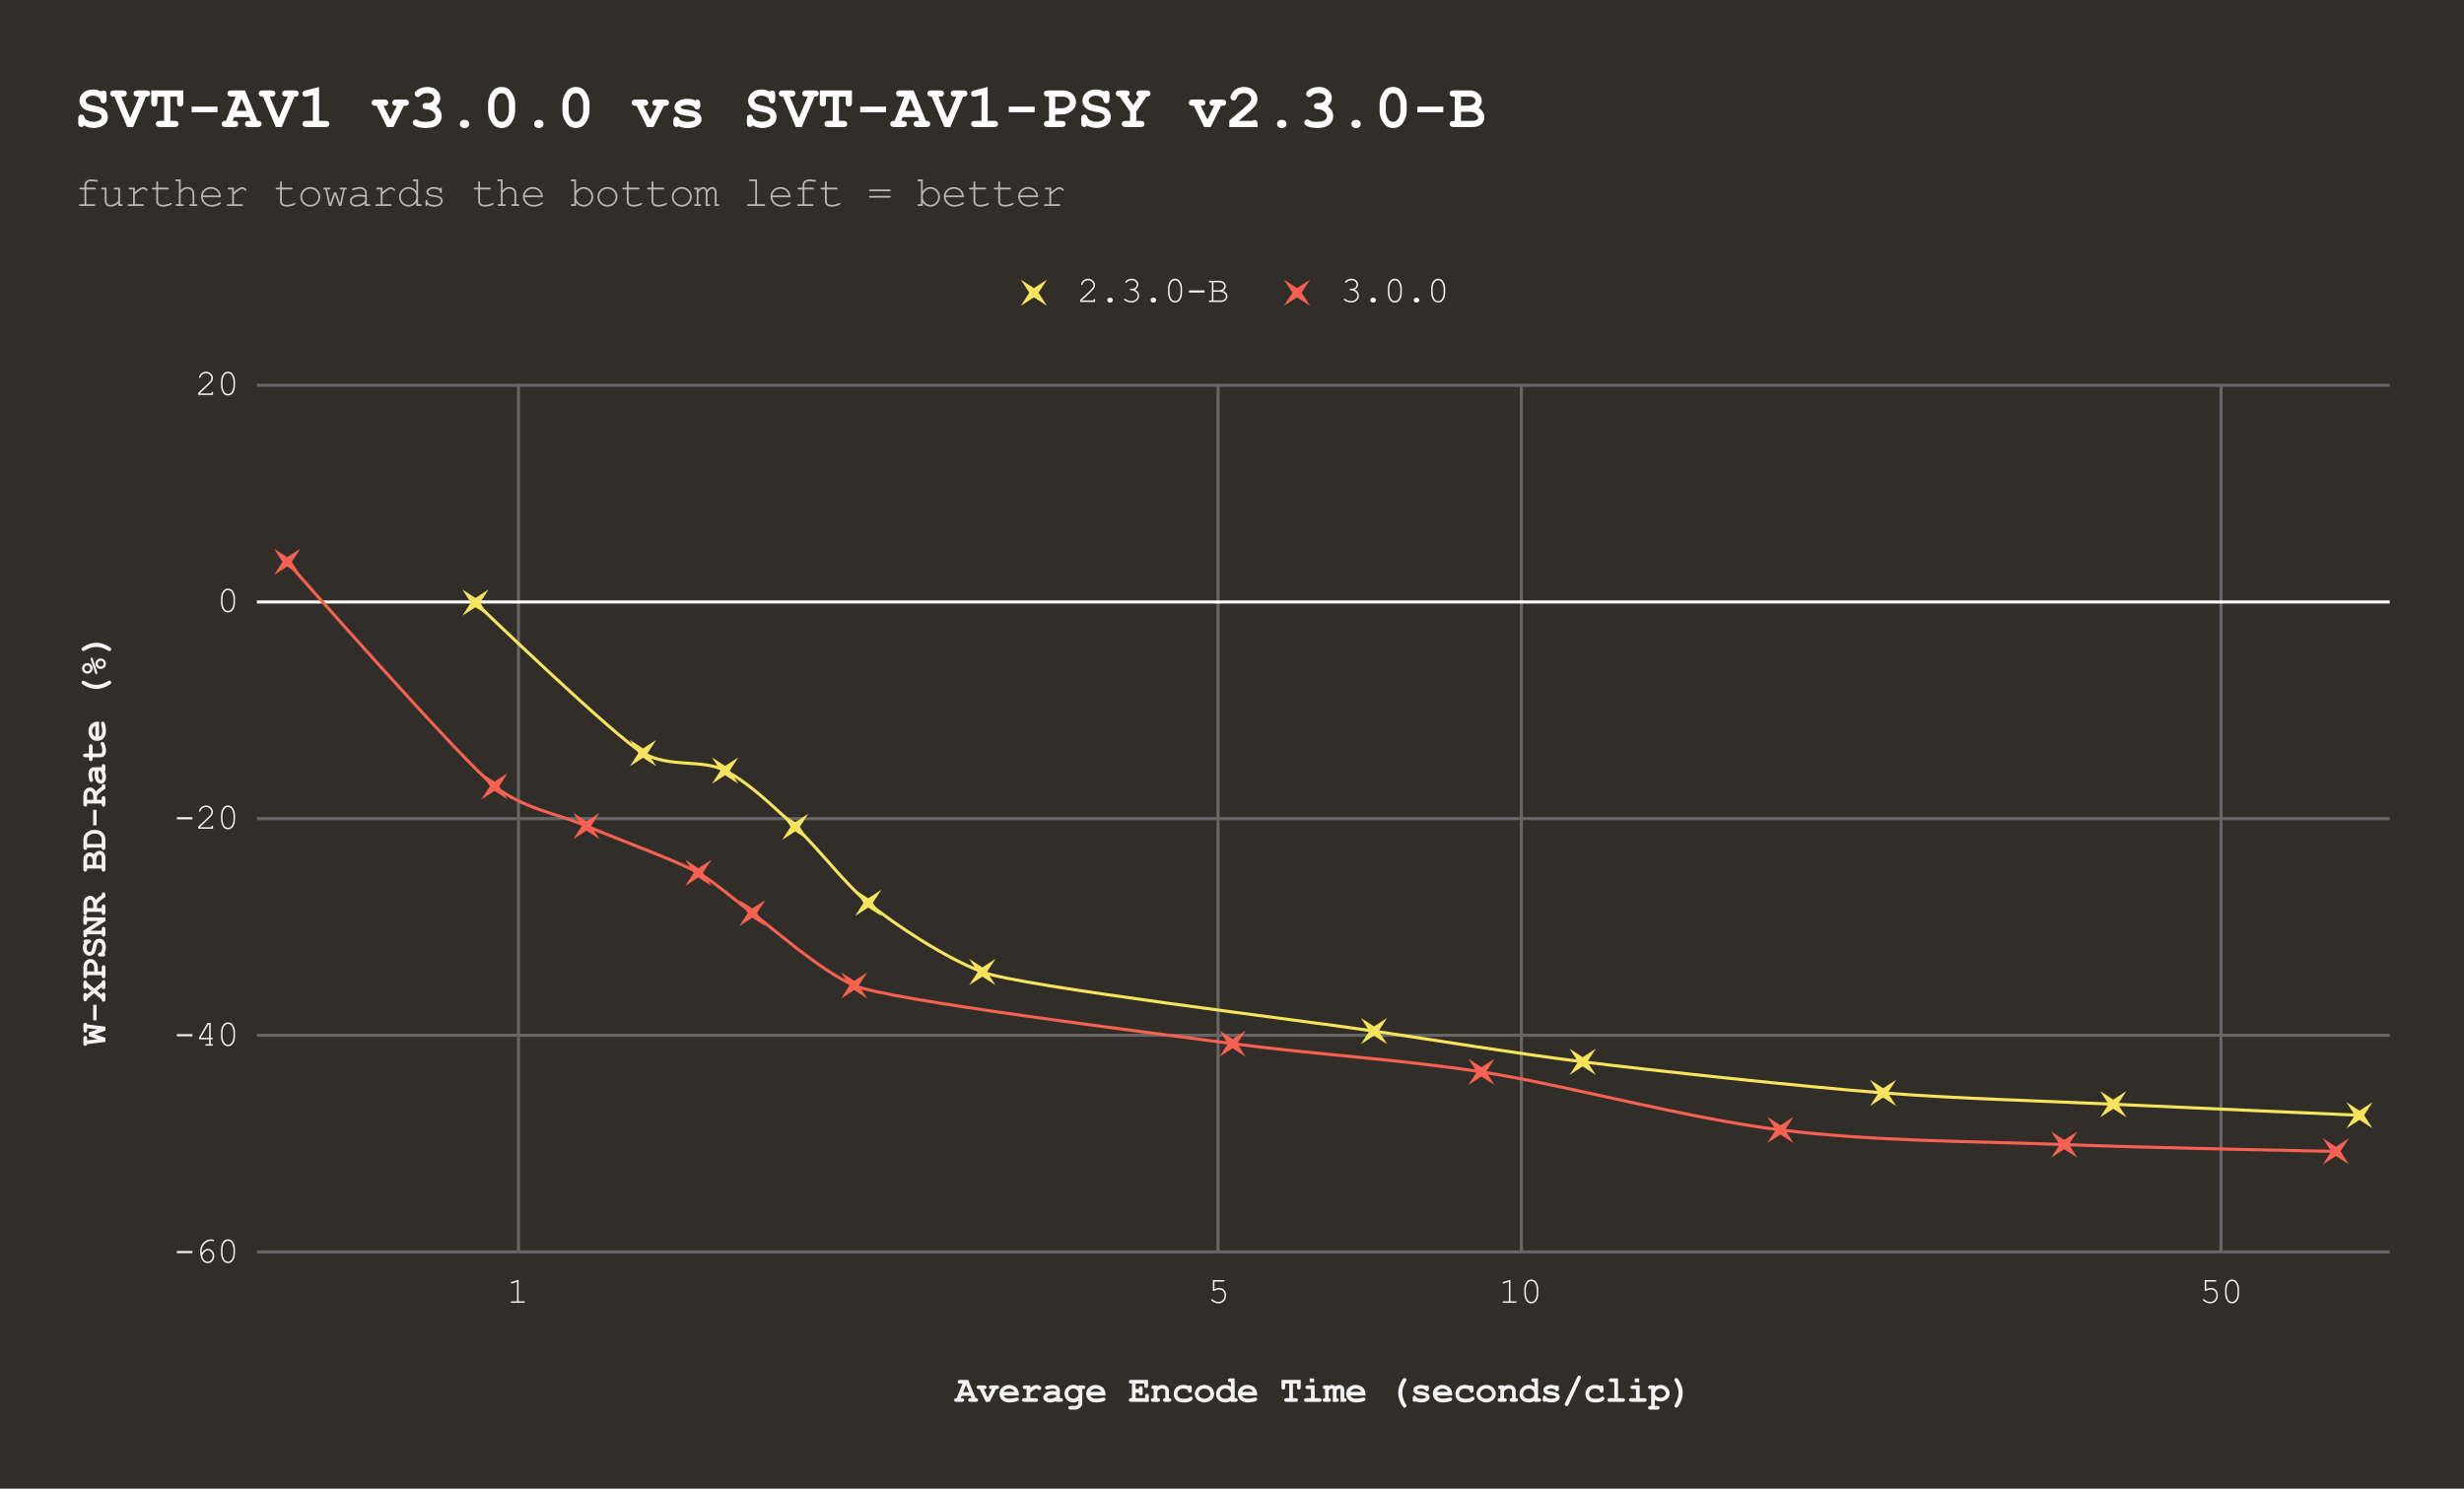<svg
  xmlns="http://www.w3.org/2000/svg"
  width="796"
  height="481"
  fill="none"
  stroke-linecap="square"
  stroke-miterlimit="10"
>
  <path fill="#312d28" d="M0 0h796v481H0V0Z" /><path
    stroke="#666"
    stroke-linecap="butt"
    d="M167.5 124.5v280m226-280v280m98-280v280m226-280v280m-634 0h688m-688-70h688m-688-70h688"
  /><path stroke="#fff" stroke-linecap="butt" d="M83.5 194.5h688" /><path
    stroke="#666"
    stroke-linecap="butt"
    d="M83.5 124.5h688"
  /><path
    d="M83.5 381.5h688m-688-23h688m-688-47h688m-688-23h688m-688-47h688m-688-23h688m-688-47h688m-688-24h688"
  /><clipPath id="a"><path
      d="M83.05 124.62h688.9v280.33H83.05V124.62Z"
    /></clipPath><path
    stroke="#f8e45c"
    stroke-linecap="butt"
    d="M153.6 194.7s45.3 43.71 54.13 48.63c8.84 4.9 18.97 1.82 26.52 5.65 7.55 3.83 15.1 11.2 22.65 18.16 7.55 6.96 15.72 18.11 23.57 24.6 7.86 6.47 24.58 17.67 36.87 22.32 12.3 4.64 104.06 15.73 126.53 19.08 22.48 3.35 44.95 7.11 67.42 9.93 22.48 2.82 72.28 8.16 97.06 10.05 24.78 1.9 49.57 2.5 74.35 3.66 24.78 1.17 79.53 3.57 79.53 3.57"
    clip-path="url(#a)"
  /><path
    stroke="#f66151"
    stroke-linecap="butt"
    d="M92.77 181.54s57.09 65.01 66.99 72.5c9.9 7.5 19.8 8.63 29.69 12.84 9.9 4.21 30.34 11.74 36.15 15.13 5.82 3.38 11.63 8.77 17.45 13 5.81 4.24 21.93 18.66 32.9 23.4 10.96 4.75 95.44 15.2 122.24 18.79 26.8 3.58 53.6 5 80.4 9.13 26.8 4.12 66.01 15 96.58 18.75 30.57 3.76 62.46 3.62 91.7 4.74 29.25 1.12 87.74 2.2 87.74 2.2"
    clip-path="url(#a)"
  /><path
    fill="#f8e45c"
    d="m149.35 190.46 4.25 2.74 4.24-2.74-2.74 4.24 2.74 4.24-4.24-2.74-4.25 2.74 2.75-4.24Zm54.14 48.62 4.24 2.75 4.25-2.75-2.75 4.25 2.75 4.24-4.25-2.74-4.24 2.74 2.74-4.24Zm26.51 5.66 4.25 2.74 4.24-2.74-2.74 4.24 2.74 4.24-4.24-2.74-4.24 2.74 2.74-4.24Zm22.66 18.16 4.24 2.74 4.24-2.74-2.74 4.24 2.74 4.24-4.24-2.74-4.24 2.74 2.74-4.24Zm23.57 24.59 4.24 2.74 4.25-2.74-2.75 4.24 2.75 4.24-4.25-2.74-4.24 2.74 2.74-4.24Zm36.87 22.32 4.24 2.75 4.25-2.75-2.75 4.25 2.75 4.24-4.25-2.74-4.24 2.74 2.74-4.24Zm126.53 19.09 4.24 2.74 4.25-2.75-2.75 4.25 2.75 4.24-4.25-2.74-4.24 2.74 2.74-4.24Zm67.42 9.93 4.24 2.74 4.24-2.74-2.74 4.24 2.74 4.24-4.24-2.74-4.24 2.74 2.74-4.24Zm97.05 10.05 4.25 2.74 4.24-2.74-2.74 4.24 2.74 4.24-4.24-2.74-4.24 2.74 2.74-4.24Zm74.36 3.66 4.24 2.74 4.24-2.74-2.74 4.24 2.74 4.24-4.24-2.74-4.24 2.74 2.74-4.24Zm79.53 3.56 4.24 2.75 4.24-2.74-2.74 4.24 2.74 4.24-4.24-2.74-4.24 2.74 2.74-4.24Z"
    clip-path="url(#a)"
  /><path
    fill="#f66151"
    d="m88.53 177.3 4.24 2.74 4.24-2.75-2.74 4.25 2.74 4.24-4.24-2.74-4.24 2.74 2.74-4.24Zm66.98 72.5 4.25 2.75 4.24-2.75-2.74 4.25 2.74 4.24-4.24-2.74-4.25 2.74 2.75-4.24Zm29.69 12.84 4.25 2.74 4.24-2.74-2.74 4.24 2.74 4.24-4.24-2.74-4.24 2.74 2.74-4.24Zm36.16 15.13 4.24 2.74 4.25-2.74-2.75 4.24 2.75 4.24-4.25-2.74-4.24 2.74 2.74-4.24Zm17.44 13 4.25 2.74 4.24-2.74-2.74 4.24 2.74 4.25-4.24-2.75-4.25 2.75 2.75-4.25Zm32.9 23.4 4.25 2.74 4.24-2.74-2.74 4.24 2.74 4.25-4.24-2.75-4.25 2.75 2.75-4.25Zm122.25 18.78 4.24 2.75 4.24-2.75-2.74 4.25 2.74 4.24-4.24-2.74-4.24 2.74 2.74-4.24Zm80.4 9.13 4.24 2.75 4.25-2.75-2.75 4.25 2.75 4.24-4.25-2.74-4.24 2.74 2.74-4.24Zm96.58 18.76 4.24 2.74 4.24-2.74-2.74 4.24 2.74 4.24-4.24-2.74-4.24 2.74 2.74-4.24Zm91.7 4.74 4.24 2.74 4.24-2.74-2.74 4.24 2.74 4.24-4.24-2.74-4.24 2.74 2.74-4.24Zm87.74 2.19 4.24 2.74 4.25-2.74-2.75 4.24 2.75 4.24-4.25-2.74-4.24 2.74 2.74-4.24Z"
    clip-path="url(#a)"
  /><path
    fill="#f3f3f3"
    d="M313.56 451.01h-2.9l-.3.74h.3q.42 0 .6.17.2.15.2.44 0 .26-.2.43-.18.16-.6.16h-1.63q-.44 0-.6-.16-.2-.17-.2-.45 0-.26.2-.44.2-.17.63-.15l1.9-4.7h-.79q-.44 0-.62-.16-.2-.17-.2-.44 0-.28.2-.44.18-.17.62-.17h2.6l2.39 5.9q.42 0 .54.1.28.19.28.52 0 .26-.18.43-.2.16-.61.16h-1.63q-.44 0-.62-.16-.17-.17-.17-.45 0-.26.17-.42.19-.17.62-.17h.3l-.3-.74Zm-.48-1.2-.97-2.38-.99 2.38h1.96Zm6.03 1.69 1.3-2.68q-.49 0-.61-.07-.3-.2-.3-.52 0-.26.17-.44.19-.17.63-.17h1.65q.43 0 .61.17.19.18.19.44 0 .27-.19.44-.19.15-.6.15h-.21l-2.02 4.13h-1.25l-2.01-4.13h-.17q-.43 0-.61-.15-.19-.17-.19-.44 0-.26.19-.44.19-.17.6-.17h1.63q.42 0 .61.17.19.18.19.44 0 .33-.28.52-.14.07-.64.07l1.3 2.68Zm10-.6h-4.92q.19.47.65.75.49.28 1.3.28.67 0 1.78-.28.45-.1.63-.1.25 0 .4.17.18.15.18.42 0 .23-.18.39-.23.22-1.15.42-.9.19-1.74.19-1.45 0-2.31-.81-.86-.82-.86-2 0-1.27.92-2.07.94-.8 2.16-.8.73 0 1.34.27.63.25.92.55.43.44.7 1.08.18.45.18 1.03v.51Zm-1.33-1.2q-.26-.52-.72-.77-.44-.26-1.06-.26-.6 0-1.06.26-.44.25-.72.77h3.56Zm5.08-2.08v.75q.75-.53 1.19-.72.43-.18.8-.18.6 0 1.15.43.38.3.38.6 0 .26-.2.45-.16.17-.41.17-.22 0-.47-.22-.25-.23-.44-.23-.25 0-.75.33-.5.3-1.25.93v1.82h1.7q.44 0 .61.17.19.15.19.44 0 .26-.19.43-.17.16-.6.16h-3.63q-.44 0-.63-.16-.17-.17-.17-.45 0-.26.17-.42.19-.17.63-.17h.72v-2.93h-.44q-.44 0-.63-.15-.17-.17-.17-.44 0-.26.17-.44.2-.17.63-.17h1.64Zm8.33 5.33v-.28q-.46.23-1 .36-.55.12-.99.12-.97 0-1.57-.51-.61-.52-.61-1.14 0-.75.76-1.4.78-.65 2.14-.65.55 0 1.27.13v-.3q0-.27-.24-.44-.23-.17-.89-.17-.53 0-1.37.22-.31.08-.5.08-.24 0-.4-.18-.17-.18-.17-.45 0-.16.05-.26.06-.11.17-.18.11-.06.44-.15.45-.13.9-.2.48-.08.85-.08 1.11 0 1.74.48.62.48.62 1.33v2.47h.2q.43 0 .61.17.2.15.2.44 0 .26-.2.43-.18.16-.6.16h-1.41Zm0-2.16q-.72-.14-1.33-.14-.74 0-1.27.36-.32.24-.32.47 0 .17.15.27.3.2.8.2.44 0 .98-.17.55-.17.99-.47v-.52Zm7.23-2.8v-.37h1.4q.45 0 .62.17.19.18.19.44 0 .27-.2.44-.16.15-.6.15h-.2v4.38q0 .64-.27 1.1-.27.48-.83.82-.55.35-1.23.35h-1.36q-.44 0-.63-.18-.17-.17-.17-.43 0-.27.17-.44.19-.16.63-.16h1.33q.54 0 .84-.31.31-.3.31-.75v-.58q-.39.25-.81.38-.4.14-.84.14-1.22 0-2.05-.81-.83-.83-.83-2.04 0-1.2.83-2.01.83-.83 2.05-.83.45 0 .86.14.42.13.8.4Zm0 2.3q0-.67-.5-1.15-.48-.49-1.17-.49t-1.17.49q-.49.48-.49 1.15 0 .66.49 1.14.48.49 1.17.49t1.17-.49q.5-.48.5-1.14Zm8.69.61h-4.92q.19.47.65.75.49.28 1.3.28.67 0 1.78-.28.45-.1.63-.1.25 0 .4.17.18.15.18.42 0 .23-.18.39-.23.22-1.15.42-.9.19-1.74.19-1.45 0-2.31-.81-.86-.82-.86-2 0-1.27.92-2.07.94-.8 2.16-.8.73 0 1.34.27.63.25.92.55.43.44.7 1.08.18.45.18 1.03v.51Zm-1.33-1.2q-.26-.52-.72-.77-.44-.26-1.06-.26-.6 0-1.06.26-.44.25-.72.77h3.56Zm11.1.28v1.77h3.06v-.66q0-.42.15-.6.18-.2.44-.2.27 0 .44.2.17.18.17.6v1.86h-5.66q-.43 0-.62-.16-.19-.17-.19-.45 0-.26.19-.42.19-.17.62-.17h.2v-4.7h-.2q-.43 0-.62-.16-.19-.17-.19-.44 0-.28.19-.44.19-.17.62-.17h5.4v1.83q0 .44-.18.62-.15.18-.43.18-.27 0-.44-.18-.16-.18-.16-.62v-.63h-2.8v1.74h1.05q0-.47.1-.6.17-.3.51-.3.27 0 .42.2.18.18.18.62v1.38q0 .39-.1.53-.19.28-.5.28-.34 0-.51-.3-.1-.12-.1-.6h-1.05Zm7.01-2.36v.4q.33-.27.72-.41.39-.14.86-.14 1.06 0 1.69.67.48.51.48 1.37v2.24q.4 0 .56.17.2.15.2.44 0 .26-.2.43-.18.16-.6.16h-1.1q-.42 0-.6-.16-.2-.17-.2-.45 0-.26.18-.42.18-.17.57-.17v-2.27q0-.39-.22-.58-.28-.23-.82-.23-.41 0-.74.17-.31.16-.78.67v2.24q.45 0 .6.1.28.16.28.5 0 .27-.2.44-.16.16-.6.16h-1.36q-.44 0-.63-.16-.18-.17-.18-.45 0-.33.28-.5.14-.1.6-.1v-2.92q-.38 0-.57-.15-.17-.17-.17-.44 0-.26.19-.44.18-.17.62-.17h1.14Zm10.08.22q.22-.2.45-.2.25 0 .42.19.18.18.18.6v.79q0 .42-.18.6-.17.2-.43.2-.25 0-.43-.15-.1-.1-.18-.44-.07-.32-.35-.48-.47-.28-1.2-.28-.86 0-1.38.5-.5.5-.5 1.26 0 .7.49 1.11.5.41 1.64.41.75 0 1.22-.16.28-.09.53-.3.25-.24.47-.24.23 0 .4.18.2.18.2.43 0 .4-.55.76-.8.53-2.36.53-1.41 0-2.2-.57-1.04-.79-1.04-2.15 0-1.28.85-2.12.86-.84 2.23-.84.5 0 .92.09.44.1.8.28Zm8.25 2.55q0 .69-.4 1.34-.37.64-1.13 1.03-.75.38-1.58.38-.81 0-1.56-.38-.75-.37-1.16-1.01-.39-.66-.39-1.38 0-.72.4-1.4.4-.7 1.15-1.1.75-.4 1.56-.4.83 0 1.58.4.76.4 1.14 1.11.39.69.39 1.4Zm-1.2 0q0-.58-.41-1.06-.58-.66-1.5-.66-.81 0-1.36.53-.55.52-.55 1.2 0 .57.55 1.05.56.48 1.36.48.81 0 1.36-.48t.55-1.06Zm7.84-5.03v6.39h.2q.42 0 .61.17.19.15.19.44 0 .26-.19.43-.17.16-.6.16h-1.41v-.3q-.41.25-.86.36-.46.13-.93.13-1.35 0-2.18-.78-.83-.79-.83-1.94 0-1.22.86-2.08.87-.87 2.12-.87.47 0 .93.15.45.14.89.42v-1.5h-.2q-.44 0-.63-.15-.17-.17-.17-.44t.17-.42q.19-.17.62-.17h1.4Zm-1.2 5.09q0-.75-.54-1.27-.51-.51-1.26-.51t-1.28.51q-.52.52-.52 1.25 0 .66.47 1.08.47.42 1.33.42.84 0 1.31-.42.49-.42.49-1.06Zm8.45.45h-4.92q.19.47.65.75.49.28 1.3.28.67 0 1.78-.28.45-.1.63-.1.25 0 .4.17.18.15.18.42 0 .23-.18.39-.23.22-1.15.42-.9.19-1.74.19-1.45 0-2.31-.81-.86-.82-.86-2 0-1.27.92-2.07.94-.8 2.16-.8.73 0 1.34.27.63.25.92.55.43.44.7 1.08.18.45.18 1.03v.51Zm-1.33-1.2q-.26-.52-.72-.77-.44-.26-1.06-.26-.6 0-1.06.26-.44.25-.72.77h3.56Zm12.9-2.66v4.7h.82q.42 0 .6.18.2.15.2.44 0 .26-.2.43-.18.16-.6.16h-2.81q-.44 0-.63-.16-.19-.17-.19-.45 0-.26.2-.42.18-.17.62-.17h.8v-4.7h-1.3v1.13q0 .44-.17.63-.18.17-.44.17-.27 0-.44-.17-.16-.19-.16-.63v-2.34h6.22v2.34q0 .44-.17.63-.15.17-.44.17-.25 0-.42-.17-.17-.19-.17-.63v-1.14h-1.31Zm6.85-1.68v1.26h-1.42v-1.26h1.42Zm.17 2.26v4.13h1.44q.44 0 .61.17.19.15.19.44 0 .26-.19.43-.17.16-.6.16h-4.1q-.43 0-.61-.16-.19-.17-.19-.45 0-.26.19-.42.19-.17.6-.17h1.46v-2.93h-.97q-.44 0-.62-.15-.2-.17-.2-.44 0-.26.2-.44.18-.17.62-.17h2.17Zm4.55 0v.35q.3-.29.53-.4.24-.1.55-.1.26 0 .51.12.27.13.5.4.32-.27.63-.4.33-.12.67-.12.66 0 1.08.35.55.47.55 1.24v2.69q.37 0 .54.17.19.17.19.44 0 .26-.19.43-.17.16-.6.16h-1.15v-3.8q0-.26-.1-.37-.08-.11-.3-.11-.2 0-.36.1-.22.15-.53.56v2.42q.37 0 .54.17.19.17.19.44 0 .26-.19.43-.17.16-.6.16h-1.15v-3.8q0-.26-.1-.37-.1-.11-.3-.11-.22 0-.43.14-.2.12-.48.51v2.43q.38 0 .55.17.18.17.18.44 0 .26-.18.43-.18.16-.61.16h-1.08q-.44 0-.63-.16-.18-.17-.18-.45 0-.26.18-.42.2-.17.57-.17v-2.93q-.38 0-.57-.15-.18-.17-.18-.44 0-.26.18-.44.2-.17.63-.17h1.14Zm11.86 3.28h-4.92q.19.47.65.75.49.28 1.3.28.67 0 1.78-.28.45-.1.63-.1.25 0 .4.17.18.15.18.42 0 .23-.18.39-.23.22-1.15.42-.9.19-1.74.19-1.45 0-2.31-.81-.86-.82-.86-2 0-1.27.92-2.07.94-.8 2.16-.8.73 0 1.34.27.63.25.92.55.43.44.7 1.08.18.45.18 1.03v.51Zm-1.33-1.2q-.26-.52-.72-.77-.44-.26-1.06-.26-.6 0-1.06.26-.44.25-.72.77h3.56Zm11.9.33q0-1.02.34-2.08.25-.77.78-1.72.37-.67.54-.83.2-.15.41-.15.27 0 .44.17.17.17.17.42 0 .17-.14.4-.63 1.04-.92 1.96-.28.9-.28 1.83 0 .94.28 1.84.3.9.92 1.95.14.24.14.41 0 .25-.17.42-.17.18-.44.18-.2 0-.38-.15-.23-.2-.62-.92-.55-1.03-.75-1.7-.33-1.03-.33-2.03Zm8.73-1q-.3-.17-.63-.27-.31-.1-.67-.1-.7 0-1.11.24-.17.1-.17.22 0 .13.23.27.19.1.85.17 1.18.17 1.65.33.63.22.96.65.34.43.34.9 0 .63-.58 1.07-.81.63-2.1.63-.54 0-.98-.1-.43-.07-.8-.26-.09.08-.2.12-.1.05-.2.05-.28 0-.45-.19-.16-.19-.16-.62v-.4q0-.43.16-.62.17-.19.43-.19.22 0 .36.13.16.1.24.4.28.24.65.37.4.1.91.1.81 0 1.28-.25.22-.12.22-.26 0-.24-.31-.4-.31-.15-1.28-.26-1.46-.14-1.94-.58-.49-.42-.49-1.06 0-.64.55-1.06.74-.6 1.92-.6.43 0 .8.08.4.08.75.25l.2-.12q.1-.05.18-.05.25 0 .4.19.17.19.17.62v.3q0 .4-.09.53-.19.27-.52.27-.2 0-.37-.13-.16-.14-.2-.37Zm8.7 1.87h-4.92q.19.47.65.75.49.28 1.3.28.67 0 1.78-.28.45-.1.63-.1.25 0 .4.17.18.15.18.42 0 .23-.18.39-.23.22-1.15.42-.9.19-1.74.19-1.45 0-2.31-.81-.86-.82-.86-2 0-1.27.92-2.07.94-.8 2.16-.8.73 0 1.34.27.63.25.92.55.43.44.7 1.08.18.45.18 1.03v.51Zm-1.33-1.2q-.26-.52-.72-.77-.44-.26-1.06-.26-.6 0-1.06.26-.44.25-.72.77h3.56Zm7.19-1.86q.22-.2.45-.2.25 0 .42.19.18.18.18.6v.79q0 .42-.18.6-.17.2-.43.2-.25 0-.43-.15-.1-.1-.18-.44-.07-.32-.35-.48-.47-.28-1.2-.28-.86 0-1.38.5-.5.5-.5 1.26 0 .7.49 1.11.5.41 1.64.41.75 0 1.22-.16.28-.09.53-.3.25-.24.47-.24.23 0 .4.18.2.18.2.43 0 .4-.55.76-.8.53-2.36.53-1.41 0-2.2-.57-1.04-.79-1.04-2.15 0-1.28.85-2.12.86-.84 2.23-.84.5 0 .92.09.44.1.8.28Zm8.25 2.55q0 .69-.4 1.34-.37.64-1.13 1.03-.75.38-1.58.38-.81 0-1.56-.38-.75-.37-1.16-1.01-.39-.66-.39-1.38 0-.72.4-1.4.4-.7 1.15-1.1.75-.4 1.56-.4.83 0 1.58.4.76.4 1.14 1.11.39.69.39 1.4Zm-1.2 0q0-.58-.41-1.06-.58-.66-1.5-.66-.81 0-1.36.53-.55.52-.55 1.2 0 .57.55 1.05.56.48 1.36.48.81 0 1.36-.48t.55-1.06Zm3.87-2.77v.4q.33-.27.72-.41.39-.14.86-.14 1.06 0 1.69.67.48.51.48 1.37v2.24q.4 0 .56.17.2.15.2.44 0 .26-.2.43-.18.16-.6.16h-1.1q-.42 0-.6-.16-.2-.17-.2-.45 0-.26.18-.42.18-.17.57-.17v-2.27q0-.39-.22-.58-.28-.23-.82-.23-.41 0-.74.17-.31.16-.78.67v2.24q.45 0 .6.1.28.16.28.5 0 .27-.2.44-.16.16-.6.16h-1.36q-.44 0-.63-.16-.18-.17-.18-.45 0-.33.28-.5.14-.1.6-.1v-2.92q-.38 0-.57-.15-.17-.17-.17-.44 0-.26.19-.44.18-.17.62-.17h1.14Zm10.97-2.26v6.39h.2q.42 0 .61.17.19.15.19.44 0 .26-.19.43-.17.16-.6.16h-1.41v-.3q-.41.25-.86.36-.46.13-.93.13-1.35 0-2.18-.78-.83-.79-.83-1.94 0-1.22.86-2.08.87-.87 2.12-.87.47 0 .93.15.45.14.89.42v-1.5h-.2q-.44 0-.63-.15-.17-.17-.17-.44t.17-.42q.19-.17.62-.17h1.4Zm-1.2 5.09q0-.75-.54-1.27-.51-.51-1.26-.51t-1.28.51q-.52.52-.52 1.25 0 .66.47 1.08.47.42 1.33.42.84 0 1.31-.42.49-.42.49-1.06Zm6.75-1.42q-.3-.17-.63-.27-.31-.1-.67-.1-.7 0-1.11.24-.17.1-.17.22 0 .13.23.27.19.1.85.17 1.18.17 1.65.33.63.22.96.65.34.43.34.9 0 .63-.58 1.07-.81.63-2.1.63-.54 0-.98-.1-.43-.07-.8-.26-.09.08-.2.12-.1.05-.2.05-.28 0-.45-.19-.16-.19-.16-.62v-.4q0-.43.16-.62.17-.19.43-.19.22 0 .36.13.16.1.24.4.28.24.65.37.4.1.91.1.81 0 1.28-.25.22-.12.22-.26 0-.24-.31-.4-.31-.15-1.28-.26-1.46-.14-1.94-.58-.49-.42-.49-1.06 0-.64.55-1.06.74-.6 1.92-.6.43 0 .8.08.4.08.75.25l.2-.12q.1-.05.18-.05.25 0 .4.19.17.19.17.62v.3q0 .4-.09.53-.19.27-.52.27-.2 0-.37-.13-.16-.14-.2-.37Zm8.17-3.52-3.85 8.3q-.15.31-.26.4-.16.13-.38.13-.25 0-.43-.19-.18-.17-.18-.39 0-.15.14-.47l3.88-8.3q.14-.29.25-.38.16-.13.38-.13.23 0 .4.17.19.18.19.4 0 .15-.14.46Zm6.39 2.33q.22-.2.45-.2.25 0 .42.19.18.18.18.6v.79q0 .42-.18.6-.17.2-.43.2-.25 0-.43-.15-.1-.1-.18-.44-.07-.32-.35-.48-.47-.28-1.2-.28-.86 0-1.38.5-.5.5-.5 1.26 0 .7.49 1.11.5.41 1.64.41.75 0 1.22-.16.28-.09.53-.3.25-.24.47-.24.23 0 .4.18.2.18.2.43 0 .4-.55.76-.8.53-2.36.53-1.41 0-2.2-.57-1.04-.79-1.04-2.15 0-1.28.85-2.12.86-.84 2.23-.84.5 0 .92.09.44.1.8.28Zm5.73-2.48v6.39h1.44q.44 0 .63.17.18.15.18.44 0 .26-.18.43-.2.16-.63.16h-4.08q-.43 0-.62-.16-.19-.17-.19-.45 0-.26.19-.42.18-.17.62-.17h1.44v-5.2h-.97q-.42 0-.6-.16-.2-.17-.2-.44t.18-.42q.18-.17.62-.17h2.17Zm6.83 0v1.26h-1.42v-1.26h1.42Zm.17 2.26v4.13h1.44q.44 0 .61.17.19.15.19.44 0 .26-.19.43-.17.16-.6.16h-4.1q-.42 0-.61-.16-.19-.17-.19-.45 0-.26.19-.42.18-.17.6-.17h1.46v-2.93h-.97q-.44 0-.62-.15-.2-.17-.2-.44 0-.26.2-.44.18-.17.62-.17h2.17Zm4.9 4.67v1.97h.73q.44 0 .62.16.2.17.2.44 0 .26-.2.43-.18.18-.62.18h-2.13q-.43 0-.62-.18-.17-.17-.17-.43 0-.27.18-.44.2-.16.61-.16h.2v-5.44h-.2q-.43 0-.62-.15-.17-.17-.17-.44 0-.26.17-.44.19-.17.62-.17h1.4v.42q.43-.3.88-.43.46-.14.93-.14 1.23 0 2.09.84.88.83.88 1.9 0 1.2-1.04 1.97-.84.64-1.92.64-.47 0-.92-.12-.44-.14-.9-.4Zm3.57-2.06q0-.26-.2-.64-.19-.39-.61-.66-.4-.26-.97-.26-.89 0-1.42.67-.36.47-.36.9 0 .48.51.93.52.45 1.27.45.77 0 1.27-.45.51-.45.51-.94Zm5.44-.2q0 1.03-.33 2.08-.26.78-.78 1.71-.4.7-.58.85-.17.15-.39.15-.26 0-.44-.17-.17-.17-.17-.42 0-.17.14-.4.63-1.05.9-1.96.3-.9.3-1.84 0-.92-.3-1.83-.27-.92-.9-1.95-.14-.24-.14-.4 0-.26.17-.43.18-.17.44-.17.22 0 .38.14.23.2.62.92.56 1.03.77 1.7.3 1.03.3 2.02ZM30.64 334.17l3.41 1.13v1.34l-5.9.72q-.04.27-.2.4-.15.15-.38.15-.29 0-.46-.17-.17-.2-.17-.63v-1.6q0-.43.17-.62.16-.18.44-.18.27 0 .44.18.15.19.15.61v.64l3.36-.4-2.8-.94v-1.25l2.8-.94-3.36-.4v.62q0 .44-.15.63-.17.18-.44.18-.28 0-.44-.18-.17-.2-.17-.63v-1.6q0-.42.17-.6.16-.19.44-.19.22 0 .4.16.15.14.2.4l5.9.7v1.32l-3.4 1.15Zm.55-9.51v5.01h-1.1v-5.01h1.1Zm-.76-5.27 2.42-2q0-.36.17-.53.17-.19.44-.19.26 0 .43.2.16.18.16.6v1.36q0 .42-.16.61-.17.19-.45.19-.25 0-.4-.17-.18-.18-.2-.5l-1.48 1.2 1.49 1.22q.01-.35.18-.5.18-.17.43-.17.26 0 .43.18.16.17.16.61v1.35q0 .43-.16.62-.17.19-.45.19-.25 0-.42-.19-.17-.19-.17-.53l-2.44-2-2.27 1.9q0 .35-.17.54-.17.17-.42.17-.28 0-.44-.19-.17-.19-.17-.62v-1.11q0-.42.17-.61.16-.19.44-.19.19 0 .36.11.1.08.23.34l1.35-1.1-1.35-1.12q-.14.27-.23.35-.17.12-.36.12-.27 0-.44-.18-.17-.2-.17-.63v-1.1q0-.43.17-.62.16-.19.44-.19.25 0 .42.2.17.16.17.5l2.29 1.88Zm1.18-5.51h1.24v-1.22q0-.42.17-.61.16-.19.44-.19.26 0 .43.19.16.19.16.6v2.62q0 .44-.16.62-.17.17-.45.17-.26 0-.42-.18-.17-.19-.17-.61v-.19h-4.7v.19q0 .44-.16.62-.17.17-.44.17-.28 0-.44-.17-.17-.18-.17-.62v-2.77q0-1.22.67-1.92.67-.72 1.63-.72.51 0 .98.24.36.18.7.6.35.43.52.88.17.44.17 1.16v1.14Zm-1.2 0v-1.11q0-.8-.34-1.25-.36-.46-.86-.46-.43 0-.74.38-.33.36-.33 1.05v1.39h2.27Zm3.33-5.94q.19.16.25.25.04.1.04.23 0 .29-.17.46-.18.15-.62.15h-.81q-.43 0-.61-.15-.2-.17-.2-.46 0-.2.12-.34.1-.16.37-.22.27-.08.36-.17.17-.16.36-.6.19-.43.19-.95 0-.8-.38-1.31-.21-.33-.56-.33-.22 0-.4.16-.2.15-.33.51-.1.24-.25 1.05-.17.99-.42 1.49-.27.5-.74.8-.47.29-1.01.29-.86 0-1.5-.72-.66-.72-.66-1.87 0-.47.1-.86.1-.4.3-.72-.21-.24-.21-.47 0-.27.18-.42.18-.18.61-.18h.9q.43 0 .62.18.19.15.19.42 0 .22-.14.39-.1.12-.4.19-.3.06-.43.17-.22.15-.36.5-.16.34-.16.78 0 .66.3 1.03.3.38.62.38.24 0 .44-.14.2-.16.33-.47.08-.2.27-1.11.17-.92.39-1.42.21-.5.68-.83.46-.33 1.1-.33.89 0 1.42.62.7.85.7 2.13 0 .5-.12.97-.11.47-.36.92Zm-4.52-7.25h3.63v-.44q0-.44.17-.6.16-.2.44-.2.26 0 .43.2.16.16.16.6v1.58q0 .44-.16.63-.17.17-.45.17-.25 0-.42-.17-.17-.2-.17-.57h-4.7v.19q0 .42-.16.61-.17.19-.44.19-.28 0-.44-.19-.17-.19-.17-.61v-1.39l4.83-3.08h-3.63v.44q0 .44-.15.62-.17.18-.44.18-.28 0-.44-.18-.17-.18-.17-.62v-1.58q0-.44.17-.6.16-.2.44-.2.27 0 .44.2.15.16.15.54h5.91v1.19l-4.83 3.09Zm2.11-7.27h1.52V293q0-.44.17-.61.16-.19.44-.19.26 0 .43.19.16.17.16.6v1.83q0 .43-.16.61-.17.2-.45.2-.26 0-.42-.2-.17-.18-.17-.6v-.2h-4.7v.2q0 .42-.16.6-.17.2-.44.2-.28 0-.44-.2-.17-.18-.17-.6v-2.72q0-1.29.64-1.97.63-.7 1.53-.7.57 0 1.03.32.46.33.82.99.32-.38.84-.82.34-.26 1.05-.73 0-.45.1-.6.18-.26.5-.26.27 0 .44.19.16.17.16.6v.7q-2.25 1.45-2.72 2.42v1.18Zm-1.2 0v-.93q0-.53-.16-.94-.2-.55-.44-.74-.23-.18-.46-.18-.35 0-.63.36-.3.36-.3 1.06v1.37h1.99Zm2.72-12.8h-4.7v.2q0 .43-.16.62-.17.19-.44.19-.28 0-.44-.19-.17-.19-.17-.63v-3q0-1.07.61-1.73.6-.66 1.42-.66.4 0 .74.16.34.14.64.45.34-.56.8-.84.45-.3 1.03-.3.45 0 .84.2.3.16.47.38.25.31.4.75.16.42.16 1.08v3.51q0 .44-.16.63-.17.19-.45.19-.26 0-.42-.19-.17-.19-.17-.63v-.18Zm-2.96-1.18v-1.33q0-.7-.36-1.17-.23-.31-.59-.31-.31 0-.55.3-.25.3-.25.93v1.58h1.75Zm2.96 0v-2.08q0-.73-.22-1.03-.16-.23-.47-.23-.36 0-.7.45-.36.45-.36 1.3v1.59h1.75Zm0-5.58h-4.7q0 .4-.16.58-.17.17-.44.17-.28 0-.44-.19-.17-.18-.17-.6v-2.52q0-.6.22-1.14.22-.56.56-.9.25-.27.69-.54.44-.28.87-.42.43-.14 1.07-.14h.56q.77 0 1.36.26.58.25.95.68.38.4.55.78.28.6.28 1.51v2.42q0 .43-.16.61-.17.2-.45.2-.26 0-.42-.2-.17-.18-.17-.56Zm0-1.19v-1.28q0-.72-.2-1.08-.27-.48-.7-.71-.42-.24-1.07-.24h-.56q-.58 0-1 .22-.68.33-.93.77-.25.42-.25 1.06v1.26h4.7Zm-1.66-11.01v5.01h-1.1v-5.01h1.1Zm.14-3.24h1.52V258q0-.44.17-.61.16-.19.44-.19.26 0 .43.19.16.17.16.6v1.83q0 .43-.16.61-.17.2-.45.2-.26 0-.42-.2-.17-.18-.17-.6v-.2h-4.7v.2q0 .42-.16.6-.17.2-.44.2-.28 0-.44-.2-.17-.18-.17-.6v-2.72q0-1.29.64-1.97.63-.7 1.53-.7.57 0 1.03.32.46.33.82.99.32-.38.84-.82.34-.26 1.05-.73 0-.45.1-.6.18-.26.5-.26.27 0 .44.19.16.17.16.6v.7q-2.25 1.45-2.72 2.42v1.18Zm-1.2 0v-.93q0-.53-.16-.94-.2-.55-.44-.74-.23-.18-.46-.18-.35 0-.63.36-.3.36-.3 1.06v1.37h1.99Zm3.92-9.32h-.28q.23.45.36 1 .12.54.12.98 0 .97-.51 1.58-.52.6-1.14.6-.75 0-1.4-.76-.65-.78-.65-2.14 0-.55.13-1.26h-.3q-.27 0-.44.23-.17.23-.17.9 0 .52.22 1.37.08.3.08.5 0 .23-.18.4-.18.16-.45.16-.16 0-.26-.05-.11-.06-.18-.17-.06-.11-.15-.44-.13-.45-.2-.9-.08-.47-.08-.85 0-1.1.48-1.73.48-.63 1.33-.63h2.47v-.2q0-.42.17-.61.16-.19.44-.19.26 0 .43.19.16.19.16.61v1.4Zm-2.16 0q-.14.71-.14 1.32 0 .74.36 1.27.24.33.47.33.17 0 .27-.16.2-.3.2-.8 0-.43-.17-.98t-.47-.98h-.52Zm-1.96-5.63h2.4q.4 0 .52-.16.18-.23.18-.87 0-.92-.39-1.7-.14-.3-.14-.47 0-.24.18-.4.17-.18.42-.18.23 0 .4.19.28.3.52 1.14.22.84.22 1.42 0 1.12-.49 1.69-.48.54-1.18.54h-2.64v.44q0 .44-.16.63-.17.17-.44.17-.26 0-.44-.17-.17-.2-.17-.63v-.44h-1.08q-.43 0-.6-.15-.2-.17-.2-.44t.2-.44q.17-.17.6-.17h1.08v-2.22q0-.42.17-.6.18-.2.44-.2.27 0 .44.2.16.18.16.6v2.22Zm2.07-10.3v4.93q.47-.2.75-.66.28-.48.28-1.3 0-.67-.28-1.78-.1-.45-.1-.62 0-.25.17-.41.15-.17.42-.17.23 0 .39.17.22.23.42 1.16.19.9.19 1.73 0 1.45-.81 2.31-.82.86-2 .86-1.27 0-2.07-.92-.8-.94-.8-2.16 0-.73.27-1.34.25-.62.55-.92.44-.42 1.08-.69.45-.19 1.03-.19H32Zm-1.2 1.33q-.52.27-.77.72-.26.44-.26 1.06 0 .61.26 1.07.25.43.77.71v-3.56Zm.33-11.89q-1.02 0-2.08-.34-.77-.25-1.72-.78-.67-.38-.83-.55-.15-.19-.15-.4 0-.27.17-.44.17-.18.42-.18.17 0 .4.14 1.04.63 1.96.93.9.28 1.83.28.94 0 1.84-.28.9-.3 1.96-.93.23-.14.4-.14.25 0 .42.18.18.17.18.43 0 .2-.15.38-.2.23-.92.62-1.03.55-1.7.75-1.03.33-2.03.33Zm-2.9-8.36q.7 0 1.2.5.48.5.48 1.2t-.48 1.2q-.5.5-1.2.5-.71 0-1.21-.5t-.5-1.2q0-.7.5-1.2.48-.5 1.2-.5Zm0 .75q-.41 0-.68.28-.28.28-.28.68 0 .39.28.67.27.28.67.28t.67-.28q.29-.28.29-.67 0-.4-.29-.68-.28-.28-.67-.28Zm1.77-2.15 1.44 4.42q.05.17.05.25 0 .12-.11.23-.11.11-.28.11-.13 0-.22-.1-.08-.04-.14-.26l-1.44-4.44q-.06-.15-.06-.23 0-.14.12-.23.11-.11.27-.11.12 0 .23.07.08.07.14.29Zm2.53-.11q.7 0 1.2.5t.5 1.2q0 .7-.5 1.2-.5.49-1.2.49t-1.2-.49q-.5-.5-.5-1.2t.5-1.2q.49-.5 1.2-.5Zm0 .75q-.4 0-.67.28-.28.28-.28.67t.28.67q.27.28.67.28t.68-.28q.28-.28.28-.67 0-.4-.28-.67-.28-.28-.68-.28Zm-1.4-5.82q1.03 0 2.08.33.78.27 1.72.78.68.4.84.58.16.17.16.4 0 .26-.18.43-.17.17-.42.17-.17 0-.4-.14-1.05-.62-1.96-.9-.9-.3-1.84-.3-.92 0-1.83.3-.92.28-1.95.9-.24.14-.4.14-.26 0-.43-.17-.17-.17-.17-.44 0-.22.14-.37.2-.24.92-.63 1.03-.56 1.7-.76 1.03-.32 2.02-.32ZM62.16 404.2v.7h-5.02v-.7h5.02Zm3.03.64q.45-.67.94-1 .48-.33 1.08-.33.78 0 1.39.66.6.65.6 1.62 0 .88-.56 1.61-.54.72-1.53.72-.64 0-1.2-.39-.55-.39-.86-1.2-.4-1.02-.4-2.25 0-.92.37-1.72.28-.61.75-1.08.47-.47 1.1-.76.62-.3 1.35-.3.49 0 .81.2.14.08.14.24 0 .1-.06.17-.06.06-.15.06-.08 0-.2-.06-.23-.11-.59-.11-1.14 0-2.09.98-.94.99-.94 2.33 0 .2.05.61Zm.11.81q.22 1.07.69 1.53.48.46 1.14.46.65 0 1.1-.52.48-.51.48-1.33 0-.78-.47-1.28t-1.06-.5q-.57 0-1.1.49-.34.32-.78 1.15Zm10.6-1.98v1.22q0 1.58-.74 2.51-.6.72-1.5.72-.44 0-.83-.17-.37-.17-.64-.48-.17-.2-.37-.61-.2-.44-.29-.8-.14-.5-.14-1.17v-1.22q0-1.6.75-2.52.6-.73 1.5-.73.44 0 .82.17.39.17.65.49.17.2.38.64.2.42.3.76.12.5.12 1.19Zm-.48.06q0-.7-.2-1.3-.2-.6-.44-.95-.15-.22-.39-.36-.32-.2-.75-.2-.82 0-1.3.84-.46.85-.46 1.97v1.08q0 .7.2 1.31.2.6.45.95.14.2.38.35.33.22.75.22.83 0 1.3-.85.47-.86.47-1.98v-1.08Zm-13.26-69.61v.7h-5.02v-.7h5.02Zm5.4 1.68H64.3v-.56l2.73-4.73h1.04v4.81h.4q.19 0 .27.06.08.06.08.19 0 .1-.08.17-.08.06-.27.06h-.4v1.57h.4q.19 0 .27.07.08.07.08.18 0 .1-.08.18-.08.07-.27.07h-1.83q-.17 0-.25-.07-.07-.07-.07-.18 0-.11.07-.18.08-.07.25-.07h.93v-1.57Zm0-.48v-4.31h-.24l-2.5 4.31h2.75Zm8.35-1.73v1.21q0 1.58-.75 2.52-.6.72-1.5.72-.44 0-.83-.17-.37-.18-.64-.49-.17-.19-.37-.6-.2-.44-.29-.8-.14-.5-.14-1.18v-1.21q0-1.6.75-2.52.6-.73 1.5-.73.44 0 .82.17.39.17.65.48.17.2.38.64.2.42.3.77.12.5.12 1.19Zm-.48.06q0-.7-.2-1.3-.21-.6-.45-.95-.15-.22-.39-.36-.32-.2-.75-.2-.82 0-1.3.84-.46.84-.46 1.97v1.08q0 .7.2 1.3.2.6.45.96.14.2.38.35.33.21.75.21.83 0 1.3-.84.47-.86.47-1.98v-1.08Zm-13.27-69.62v.7h-5.02v-.7h5.02Zm2.37 3.25h3.79v-.18q0-.18.06-.25.08-.08.19-.08.1 0 .17.08.08.07.08.25v.68h-4.77v-.73q1.5-1.34 2.92-2.74.66-.65.9-.95.26-.31.34-.53.09-.23.09-.47 0-.64-.52-1.12-.5-.49-1.21-.49-.64 0-1.14.38-.5.36-.65.9-.04.14-.09.2-.06.04-.16.04t-.17-.06q-.06-.07-.06-.16 0-.28.3-.77.3-.48.84-.75.55-.28 1.13-.28.92 0 1.57.64.66.64.66 1.46 0 .32-.1.62-.12.28-.38.63-.27.32-.96 1-1.73 1.71-2.83 2.65v.03Zm11.38-3.78v1.22q0 1.58-.75 2.52-.6.72-1.5.72-.44 0-.83-.18-.37-.17-.64-.48-.17-.19-.37-.61-.2-.44-.29-.8-.14-.5-.14-1.17v-1.22q0-1.6.75-2.51.6-.74 1.5-.74.44 0 .82.17.39.18.65.49.17.2.38.64.2.42.3.76.12.5.12 1.2Zm-.48.06q0-.7-.2-1.3-.21-.6-.45-.95-.15-.21-.39-.35-.32-.2-.75-.2-.82 0-1.3.84-.46.84-.46 1.96v1.08q0 .7.2 1.32.2.59.45.95.14.2.38.34.33.22.75.22.83 0 1.3-.84.47-.86.47-1.99v-1.08Zm.47-70.14v1.22q0 1.58-.74 2.51-.6.72-1.5.72-.44 0-.83-.17-.37-.17-.64-.48-.17-.2-.37-.61-.2-.44-.29-.8-.14-.5-.14-1.17v-1.22q0-1.6.75-2.52.6-.73 1.5-.73.44 0 .82.17.39.17.65.48.17.2.38.65.2.42.3.76.12.5.12 1.19Zm-.48.06q0-.7-.2-1.3-.2-.6-.44-.95-.15-.22-.39-.36-.32-.2-.75-.2-.82 0-1.3.84-.46.85-.46 1.97v1.08q0 .7.2 1.31.2.6.45.95.14.2.38.35.33.22.75.22.83 0 1.3-.85.47-.86.47-1.98v-1.08Zm-10.89-66.36h3.79v-.2q0-.16.06-.24.08-.08.19-.08.1 0 .17.08.08.08.08.25v.69h-4.77v-.74q1.5-1.34 2.92-2.73.66-.66.9-.96.26-.3.34-.53.09-.23.09-.47 0-.64-.52-1.12-.5-.48-1.21-.48-.64 0-1.14.37-.5.36-.65.9-.04.15-.09.2-.06.04-.16.04t-.17-.06q-.06-.06-.06-.16 0-.28.3-.76.3-.49.84-.75.55-.28 1.13-.28.92 0 1.57.64.66.64.66 1.45 0 .33-.1.62-.12.29-.38.63-.27.33-.96 1-1.73 1.72-2.83 2.66v.03Zm11.38-3.78v1.21q0 1.58-.75 2.52-.6.72-1.5.72-.44 0-.83-.17-.37-.18-.64-.49-.17-.19-.37-.6-.2-.44-.29-.8-.14-.5-.14-1.18v-1.21q0-1.6.75-2.52.6-.73 1.5-.73.44 0 .82.17.39.17.65.48.17.2.38.64.2.42.3.77.12.5.12 1.19Zm-.48.06q0-.7-.2-1.3-.21-.6-.45-.95-.15-.22-.39-.36-.32-.2-.75-.2-.82 0-1.3.84-.46.84-.46 1.97v1.08q0 .7.2 1.3.2.6.45.96.14.2.38.35.33.21.75.21.83 0 1.3-.84.47-.86.47-1.98v-1.08Zm92.1 290.1v6.95h1.69q.17 0 .25.08.07.06.07.17 0 .1-.07.19-.08.06-.25.06h-3.86q-.2 0-.27-.06-.06-.08-.06-.19 0-.1.06-.17.08-.08.27-.08h1.68v-6.28l-1.6.51q-.13.04-.18.04-.1 0-.17-.07-.06-.07-.06-.18 0-.08.06-.16.05-.05.19-.11l2.25-.7Zm224.8.6v2.4q.42-.18.81-.27.4-.1.77-.1.94 0 1.55.66.62.64.62 1.7 0 1.18-.7 1.91-.7.72-1.75.72-.7 0-1.35-.31-.45-.22-.82-.53-.22-.2-.22-.33 0-.1.06-.17.08-.08.17-.08.1 0 .2.1.9.84 1.93.84.87 0 1.43-.6.57-.59.57-1.56 0-.84-.5-1.34-.49-.5-1.24-.5-.76 0-1.53.39-.19.1-.27.1-.1 0-.17-.07-.06-.08-.06-.2v-3.27h3.44q.17 0 .25.08.08.06.08.17 0 .11-.08.19-.08.06-.25.06h-2.94Zm95.6-.6v6.95h1.68q.18 0 .25.08.08.06.08.17 0 .1-.08.19-.07.06-.25.06h-3.85q-.2 0-.27-.06-.06-.08-.06-.19 0-.1.06-.17.08-.08.27-.08h1.68v-6.28l-1.6.51q-.13.04-.18.04-.1 0-.17-.07-.06-.07-.06-.18 0-.08.06-.16.05-.05.19-.11l2.25-.7Zm9.01 3.17v1.22q0 1.58-.75 2.51-.6.72-1.5.72-.43 0-.83-.17-.37-.17-.64-.48-.17-.2-.37-.61-.2-.44-.28-.8-.14-.5-.14-1.17v-1.22q0-1.6.75-2.52.6-.73 1.5-.73.43 0 .81.17.39.17.66.49.17.2.37.64.2.42.3.76.12.5.12 1.19Zm-.48.06q0-.7-.2-1.3-.2-.6-.44-.95-.16-.22-.4-.36-.32-.2-.74-.2-.83 0-1.3.84-.47.85-.47 1.97v1.08q0 .7.2 1.31.2.6.46.95.14.2.37.35.33.22.75.22.83 0 1.3-.85.47-.86.47-1.98v-1.08Zm216.27-2.63v2.4q.42-.18.81-.27.4-.1.77-.1.93 0 1.54.66.63.64.63 1.7 0 1.18-.7 1.91-.7.72-1.75.72-.7 0-1.35-.31-.45-.22-.83-.53-.21-.2-.21-.33 0-.1.06-.17.08-.08.17-.08.1 0 .2.1.9.84 1.92.84.88 0 1.44-.6.56-.59.56-1.56 0-.84-.5-1.34-.48-.5-1.23-.5-.77 0-1.53.39-.19.1-.27.1-.1 0-.17-.07-.06-.08-.06-.2v-3.27h3.44q.17 0 .25.08.07.06.07.17 0 .11-.07.19-.08.06-.25.06h-2.94Zm10.6 2.57v1.22q0 1.58-.74 2.51-.6.72-1.5.72-.44 0-.83-.17-.37-.17-.64-.48-.17-.2-.38-.61-.2-.44-.28-.8-.14-.5-.14-1.17v-1.22q0-1.6.75-2.52.6-.73 1.5-.73.44 0 .82.17.39.17.65.49.17.2.38.64.2.42.3.76.12.5.12 1.19Zm-.48.06q0-.7-.2-1.3-.2-.6-.44-.95-.15-.22-.39-.36-.33-.2-.75-.2-.83 0-1.3.84-.46.85-.46 1.97v1.08q0 .7.2 1.31.2.6.45.95.14.2.38.35.33.22.75.22.83 0 1.3-.85.46-.86.46-1.98v-1.08Z"
  /><path
    fill="#f8e45c"
    d="m329.76 90.34 4.24 2.74 4.24-2.74-2.74 4.24 2.74 4.25-4.24-2.75-4.24 2.75 2.74-4.25Z"
  /><path
    fill="#f3f3f3"
    d="M349.48 97.08h3.79v-.18q0-.18.06-.25.08-.08.19-.08.1 0 .17.08.08.07.08.25v.68H349v-.73q1.5-1.34 2.92-2.74.66-.65.9-.95.26-.31.34-.53.09-.23.09-.47 0-.64-.52-1.12-.5-.49-1.21-.49-.64 0-1.14.38-.5.36-.65.9-.04.14-.09.2-.06.04-.16.04t-.17-.06q-.06-.07-.06-.16 0-.28.3-.77.3-.48.84-.75.55-.28 1.13-.28.92 0 1.57.64.66.64.66 1.46 0 .32-.1.62-.12.28-.38.63-.27.32-.96 1-1.73 1.71-2.83 2.65v.03Zm9.02-.9h.2q.33 0 .57.23.23.22.23.55 0 .34-.23.58-.24.22-.57.22h-.2q-.33 0-.56-.22-.24-.24-.24-.57 0-.34.24-.56.23-.23.56-.23Zm8.1-2.6q.7.3 1.04.83.36.53.36 1.11 0 .9-.72 1.56-.7.68-1.78.68-.64 0-1.33-.27-.67-.27-.94-.55-.09-.1-.09-.2t.06-.16q.08-.07.18-.07.09 0 .2.09.9.67 1.92.67.86 0 1.44-.53.58-.55.58-1.2 0-.44-.29-.86-.28-.42-.82-.66-.54-.25-1.08-.25-.17 0-.25-.06-.08-.08-.08-.19 0-.1.08-.17.08-.08.22-.08l.42.02q.67 0 1.1-.41.43-.4.43-.94 0-.54-.45-.97-.46-.42-1.2-.42-.5 0-.93.17-.42.18-.67.49l-.16.14-.1.01q-.1 0-.18-.06-.06-.06-.06-.15 0-.24.5-.6.72-.5 1.6-.5.95 0 1.54.56.61.57.61 1.33 0 .5-.3.94-.28.44-.84.7Zm5.9 2.6h.2q.33 0 .57.23.23.22.23.55 0 .34-.23.58-.24.22-.57.22h-.2q-.33 0-.56-.22-.24-.24-.24-.57 0-.34.24-.56.23-.23.56-.23Zm9.36-2.88v1.22q0 1.58-.75 2.52-.6.72-1.5.72-.44 0-.83-.18-.37-.17-.64-.48-.17-.19-.37-.61-.2-.44-.29-.8-.14-.5-.14-1.17V93.3q0-1.6.75-2.51.6-.74 1.5-.74.44 0 .82.17.39.18.65.49.17.2.38.64.2.42.3.76.12.5.12 1.2Zm-.49.06q0-.7-.2-1.3-.2-.6-.44-.95-.15-.21-.39-.35-.32-.2-.75-.2-.82 0-1.3.84-.46.84-.46 1.96v1.08q0 .7.2 1.32.2.59.45.95.14.2.38.34.33.22.75.22.83 0 1.3-.84.46-.86.46-1.99v-1.08Zm7.74.47v.7h-5.02v-.7h5.02Zm2.39 3.25v-5.86h-.66q-.18 0-.26-.06-.06-.08-.06-.19 0-.1.06-.17.08-.08.26-.08h3.1q.92 0 1.48.54.58.53.58 1.25 0 .9-.95 1.45.76.28 1.1.73.37.46.37 1.02 0 .48-.24.89-.23.4-.72.7-.47.28-1.04.28h-3.68q-.18 0-.26-.06-.06-.08-.06-.19 0-.1.06-.17.08-.08.26-.08h.66Zm.5-3.3h1.73q.57 0 1.02-.21.36-.16.56-.47.2-.31.2-.64 0-.45-.43-.85-.44-.39-1.14-.39H392v2.55Zm0 3.3h2.48q.47 0 .82-.2.36-.22.54-.52.2-.3.2-.65 0-.38-.27-.72-.27-.36-.74-.53-.45-.19-1.26-.19H392v2.81Z"
  /><path
    fill="#f66151"
    d="m414.76 90.34 4.24 2.74 4.24-2.74-2.74 4.24 2.74 4.25-4.24-2.75-4.24 2.75 2.74-4.25Z"
  /><path
    fill="#f3f3f3"
    d="M437.6 93.58q.7.3 1.04.83.36.53.36 1.11 0 .9-.72 1.56-.7.68-1.78.68-.64 0-1.33-.27-.67-.27-.94-.55-.09-.1-.09-.2t.06-.16q.08-.07.18-.07.09 0 .2.09.9.67 1.92.67.86 0 1.44-.53.58-.55.58-1.2 0-.44-.29-.86-.28-.42-.82-.66-.54-.25-1.08-.25-.17 0-.25-.06-.08-.08-.08-.19 0-.1.08-.17.08-.08.22-.08l.42.02q.67 0 1.1-.41.43-.4.43-.94 0-.54-.45-.97-.46-.42-1.2-.42-.5 0-.93.17-.42.18-.67.49l-.16.14-.1.01q-.1 0-.18-.06-.06-.06-.06-.15 0-.24.5-.6.72-.5 1.6-.5.95 0 1.54.56.61.57.61 1.33 0 .5-.3.94-.28.44-.84.7Zm5.9 2.6h.2q.33 0 .57.23.23.22.23.55 0 .34-.23.58-.24.22-.57.22h-.2q-.33 0-.56-.22-.24-.24-.24-.57 0-.34.24-.56.23-.23.56-.23Zm9.36-2.88v1.22q0 1.58-.75 2.52-.6.72-1.5.72-.44 0-.83-.18-.37-.17-.64-.48-.17-.19-.37-.61-.2-.44-.29-.8-.14-.5-.14-1.17V93.3q0-1.6.75-2.51.6-.74 1.5-.74.44 0 .82.17.39.18.65.49.17.2.38.64.2.42.3.76.12.5.12 1.2Zm-.49.06q0-.7-.2-1.3-.2-.6-.44-.95-.15-.21-.39-.35-.32-.2-.75-.2-.82 0-1.3.84-.46.84-.46 1.96v1.08q0 .7.2 1.32.2.59.45.95.14.2.38.34.33.22.75.22.83 0 1.3-.84.46-.86.46-1.99v-1.08Zm5.13 2.82h.2q.33 0 .57.23.23.22.23.55 0 .34-.23.58-.24.22-.57.22h-.2q-.33 0-.56-.22-.24-.24-.24-.57 0-.34.24-.56.23-.23.56-.23Zm9.36-2.88v1.22q0 1.58-.75 2.52-.6.72-1.5.72-.44 0-.83-.18-.37-.17-.64-.48-.17-.19-.37-.61-.2-.44-.29-.8-.14-.5-.14-1.17V93.3q0-1.6.75-2.51.6-.74 1.5-.74.44 0 .82.17.39.18.65.49.17.2.38.64.2.42.3.76.12.5.12 1.2Zm-.49.06q0-.7-.2-1.3-.2-.6-.44-.95-.15-.21-.39-.35-.32-.2-.75-.2-.82 0-1.3.84-.46.84-.46 1.96v1.08q0 .7.2 1.32.2.59.45.95.14.2.38.34.33.22.75.22.83 0 1.3-.84.46-.86.46-1.99v-1.08Z"
  /><path
    fill="#b7b7b7"
    d="M27.88 61.2v4.77h2.51q.2 0 .3.08.1.08.1.22 0 .1-.1.2-.1.08-.3.08h-4.48q-.22 0-.31-.08-.08-.1-.08-.2 0-.14.08-.22.1-.08.3-.08h1.38v-4.76h-1.23q-.2 0-.3-.08-.1-.08-.1-.22 0-.11.1-.19.1-.1.3-.1h1.23v-.85q0-.74.6-1.27t1.56-.53q.81 0 1.73.16.35.05.41.12.08.08.08.2 0 .12-.08.2-.08.07-.22.07l-.18-.01q-1.04-.16-1.74-.16-.75 0-1.16.38-.4.35-.4.84v.86h2.69q.2 0 .28.1.1.07.1.2 0 .12-.1.2-.08.08-.28.08h-2.7Zm10.34 5.35v-.84q-1.19 1.06-2.55 1.06-.84 0-1.28-.45-.56-.6-.56-1.41v-3.7h-.78q-.2 0-.3-.08-.08-.08-.08-.22 0-.11.08-.19.1-.1.3-.1h1.36v4.29q0 .56.34.94.36.36.9.36 1.4 0 2.57-1.3v-3.7h-1.06q-.2 0-.3-.08-.1-.08-.1-.22 0-.11.1-.19.1-.1.3-.1h1.62v5.35h.49q.22 0 .3.08.09.08.09.22 0 .1-.1.2-.07.08-.3.08h-1.04Zm5.35-5.92v1.45q1.12-1.01 1.67-1.3.56-.3 1.03-.3.51 0 .95.35.44.35.44.52 0 .14-.1.23-.07.08-.2.08-.06 0-.1-.02l-.2-.17q-.23-.23-.42-.31-.17-.1-.34-.1-.38 0-.9.3-.54.3-1.83 1.47v3.14h2.54q.2 0 .3.08.1.08.1.22 0 .1-.1.2-.1.08-.3.08H41.6q-.2 0-.3-.08-.08-.08-.08-.2 0-.11.08-.19.1-.08.3-.08h1.39v-4.8h-1.07q-.2 0-.3-.07-.07-.08-.07-.22 0-.11.08-.19.1-.1.3-.1h1.64Zm7.5 0h3.12q.2 0 .28.1.1.07.1.2 0 .12-.1.2-.08.08-.28.08h-3.12v3.82q0 .5.4.85.4.33 1.17.33.58 0 1.25-.18.7-.18 1.07-.4.14-.08.21-.08.11 0 .2.1.09.07.09.18 0 .11-.1.19-.22.23-1.06.5-.84.25-1.6.25-1.03 0-1.62-.47-.6-.47-.6-1.27v-3.82h-1.05q-.2 0-.3-.08-.08-.08-.08-.22 0-.11.08-.19.1-.1.3-.1h1.06v-1.68q0-.22.08-.3.09-.09.21-.09.13 0 .2.1.09.07.09.3v1.68Zm7.3-2.66v3.53q.54-.6 1.04-.82.5-.25 1.12-.25.68 0 1.14.23.47.23.79.73.3.49.3 1.02v3.56h.65q.22 0 .3.08.09.08.09.22 0 .1-.1.2-.07.08-.3.08h-1.85q-.22 0-.31-.08-.08-.1-.08-.2 0-.14.08-.22.1-.08.31-.08h.64v-3.51q0-.63-.45-1.03-.44-.43-1.25-.43-.63 0-1.07.3-.32.22-1.06 1.03v3.64H59q.22 0 .3.08.1.08.1.22 0 .1-.1.2-.08.08-.3.08h-1.86q-.22 0-.3-.08-.09-.1-.09-.2 0-.14.08-.22.1-.08.31-.08h.64v-7.42h-.76q-.2 0-.3-.08-.1-.08-.1-.22 0-.12.1-.2.1-.08.3-.08h1.34Zm13 5.75H65.5q.16 1.13.94 1.81.78.68 1.94.68.64 0 1.34-.2.7-.23 1.16-.59.12-.09.22-.09t.18.1q.1.07.1.18 0 .11-.11.22-.33.34-1.17.64-.85.3-1.72.3-1.49 0-2.47-.95-.98-.97-.98-2.35 0-1.25.92-2.14.93-.9 2.3-.9 1.4 0 2.3.92.93.92.91 2.37Zm-.59-.58q-.17-.95-.9-1.54-.74-.6-1.74-.6t-1.73.6q-.72.58-.9 1.54h5.27Zm4.79-2.51v1.45q1.12-1.01 1.67-1.3.56-.3 1.03-.3.51 0 .95.35.44.35.44.52 0 .14-.1.23-.07.08-.2.08-.06 0-.1-.02l-.2-.17q-.23-.23-.42-.31-.17-.1-.34-.1-.38 0-.9.3-.54.3-1.83 1.47v3.14h2.54q.2 0 .3.08.1.08.1.22 0 .1-.1.2-.1.08-.3.08H73.6q-.2 0-.3-.08-.08-.08-.08-.2 0-.11.08-.19.1-.08.3-.08h1.39v-4.8h-1.06q-.2 0-.3-.07-.08-.08-.08-.22 0-.11.08-.19.1-.1.3-.1h1.64Zm15.5 0h3.12q.2 0 .28.1.1.07.1.2 0 .12-.1.2-.08.08-.28.08h-3.12v3.82q0 .5.4.85.4.33 1.17.33.58 0 1.25-.18.7-.18 1.07-.4.14-.08.22-.08.1 0 .18.1.1.07.1.18 0 .11-.1.19-.22.23-1.06.5-.84.25-1.6.25-1.03 0-1.62-.47-.6-.47-.6-1.27v-3.82h-1.06q-.2 0-.3-.08-.07-.08-.07-.22 0-.11.08-.19.1-.1.3-.1h1.06v-1.68q0-.22.08-.3.09-.09.21-.09.13 0 .2.1.09.07.09.3v1.68Zm12.39 2.97q0 1.3-.94 2.25-.94.92-2.27.92-1.34 0-2.28-.92-.94-.94-.94-2.25 0-1.32.94-2.24.94-.93 2.28-.93 1.33 0 2.27.93.94.92.94 2.24Zm-.58 0q0-1.08-.77-1.83-.76-.77-1.86-.77t-1.87.77q-.77.76-.77 1.83t.77 1.84q.78.77 1.87.77 1.1 0 1.86-.77.77-.77.77-1.84Zm7.36 2.95h-.72l-1.27-3.69-1.25 3.69h-.72l-1.18-5.34h-.28q-.2 0-.3-.08-.08-.08-.08-.22 0-.11.08-.19.1-.1.3-.1h1.57q.2 0 .3.1.1.08.1.2 0 .13-.1.2-.1.09-.3.09h-.73l1.02 4.56 1.23-3.64h.69l1.25 3.64.98-4.56h-.73q-.2 0-.3-.08-.1-.08-.1-.22 0-.11.1-.19.1-.1.3-.1h1.58q.2 0 .3.1.09.08.09.2 0 .13-.1.2-.1.09-.3.09h-.28l-1.15 5.34Zm7.67 0v-.83q-1.27 1.05-2.69 1.05-1.03 0-1.6-.52-.59-.53-.59-1.28 0-.83.77-1.45.77-.63 2.23-.63.4 0 .86.05.47.05 1.02.16v-.92q0-.47-.44-.82-.44-.36-1.31-.36-.67 0-1.9.4-.21.06-.27.06-.11 0-.19-.08t-.08-.2q0-.11.08-.2.1-.09.77-.27 1.06-.28 1.6-.28 1.1 0 1.7.54.62.53.62 1.2v3.8h.76q.2 0 .3.08.1.08.1.22 0 .1-.1.2-.1.08-.3.08h-1.34Zm0-2.86q-.4-.1-.86-.16-.45-.06-.95-.06-1.25 0-1.96.53-.53.4-.53.97 0 .52.4.88.41.36 1.2.36.73 0 1.37-.3.64-.3 1.33-.95v-1.27Zm5.66-3.06v1.45q1.12-1.01 1.67-1.3.56-.3 1.03-.3.51 0 .95.35.44.35.44.52 0 .14-.1.23-.07.08-.2.08-.06 0-.1-.02l-.2-.17q-.23-.23-.42-.31-.17-.1-.34-.1-.38 0-.9.3-.54.3-1.83 1.47v3.14h2.54q.2 0 .3.08.1.08.1.22 0 .1-.1.2-.1.08-.3.08h-4.51q-.2 0-.3-.08-.08-.08-.08-.2 0-.11.08-.19.1-.08.3-.08h1.39v-4.8h-1.06q-.2 0-.3-.07-.08-.08-.08-.22 0-.11.08-.19.1-.1.3-.1h1.64Zm11.5-2.66v8h.76q.2 0 .3.08.1.08.1.22 0 .1-.1.2-.1.08-.3.08h-1.34v-1.14q-1 1.36-2.55 1.36-.76 0-1.48-.4-.72-.43-1.14-1.2-.41-.76-.41-1.57 0-.82.4-1.58.43-.77 1.15-1.17.72-.42 1.5-.42 1.5 0 2.53 1.35v-3.23h-.77q-.22 0-.31-.08-.08-.08-.08-.22 0-.12.08-.2.1-.08.31-.08h1.35Zm-.58 5.63q0-1.1-.75-1.85-.74-.75-1.75-.75-1.03 0-1.77.75-.73.75-.73 1.85t.73 1.86q.74.75 1.77.75 1.01 0 1.75-.75.75-.77.75-1.86Zm7.65-2.6q0-.2.08-.28.1-.1.22-.1.13 0 .2.1.08.08.08.3V62q0 .2-.08.3-.07.1-.2.1-.12 0-.2-.08-.08-.08-.1-.25-.03-.41-.42-.68-.56-.39-1.48-.39-.96 0-1.5.4-.4.3-.4.65 0 .4.48.69.32.19 1.25.3 1.18.12 1.65.28.67.25.99.67.32.42.32.92 0 .72-.7 1.3-.7.56-2.06.56t-2.24-.69q0 .24-.03.31-.01.07-.1.11-.05.05-.15.05-.12 0-.2-.08-.08-.1-.08-.31v-1.17q0-.2.08-.3.08-.1.2-.1.13 0 .2.1.1.08.1.22 0 .33.16.53.23.33.75.55.53.22 1.3.22 1.1 0 1.65-.43.55-.42.55-.87 0-.55-.55-.86-.56-.33-1.64-.44-1.06-.1-1.53-.28-.46-.17-.72-.53-.27-.36-.27-.77 0-.73.72-1.17.74-.43 1.74-.43 1.2 0 1.93.57Zm12.93-.37h3.12q.2 0 .28.1.1.07.1.2 0 .12-.1.2-.08.08-.28.08h-3.12v3.82q0 .5.4.85.4.33 1.17.33.58 0 1.25-.18.7-.18 1.07-.4.14-.08.22-.08.1 0 .18.1.1.07.1.18 0 .11-.1.19-.22.23-1.06.5-.84.25-1.6.25-1.02 0-1.62-.47-.6-.47-.6-1.27v-3.82h-1.05q-.2 0-.3-.08-.08-.08-.08-.22 0-.11.08-.19.1-.1.3-.1h1.06v-1.68q0-.22.08-.3.09-.09.21-.09.13 0 .2.1.09.07.09.3v1.68Zm7.3-2.66v3.53q.54-.6 1.04-.82.5-.25 1.12-.25.68 0 1.15.23.46.23.78.73.3.49.3 1.02v3.56h.65q.22 0 .3.08.09.08.09.22 0 .1-.1.2-.07.08-.3.08h-1.85q-.22 0-.31-.08-.08-.1-.08-.2 0-.14.08-.22.1-.08.31-.08h.64v-3.51q0-.63-.45-1.03-.44-.43-1.25-.43-.63 0-1.06.3-.33.22-1.07 1.03v3.64h.64q.22 0 .3.08.1.08.1.22 0 .1-.1.2-.08.08-.3.08h-1.86q-.21 0-.3-.08-.09-.1-.09-.2 0-.14.08-.22.1-.08.31-.08h.64v-7.42h-.76q-.2 0-.3-.08-.1-.08-.1-.22 0-.12.1-.2.1-.08.3-.08h1.34Zm13 5.75h-5.87q.16 1.13.94 1.81.78.68 1.94.68.64 0 1.34-.2.7-.23 1.16-.59.12-.09.22-.09t.18.1q.1.07.1.18 0 .11-.11.22-.33.34-1.17.64-.85.3-1.72.3-1.49 0-2.47-.95-.98-.97-.98-2.35 0-1.25.92-2.14.93-.9 2.3-.9 1.4 0 2.3.92.93.92.91 2.37Zm-.59-.58q-.17-.95-.9-1.54-.74-.6-1.74-.6t-1.73.6q-.72.58-.9 1.54h5.27Zm11.3-5.17v3.81q1.05-1.35 2.52-1.35 1.25 0 2.14.92.9.9.9 2.23t-.9 2.27q-.9.92-2.14.92-1.5 0-2.52-1.34v1.12h-1.34q-.2 0-.3-.08-.08-.1-.08-.2 0-.14.08-.22.1-.08.3-.08h.78v-7.42h-.78q-.2 0-.3-.08-.08-.08-.08-.22 0-.12.08-.2.1-.08.3-.08h1.34Zm4.99 5.63q0-1.08-.75-1.83-.74-.77-1.74-.77t-1.75.77q-.73.75-.73 1.83 0 1.1.73 1.86.75.75 1.75.75t1.74-.75q.75-.77.75-1.86Zm8.39 0q0 1.3-.94 2.25-.94.92-2.27.92-1.34 0-2.28-.92-.94-.94-.94-2.25 0-1.32.94-2.24.94-.93 2.28-.93 1.33 0 2.27.93.94.92.94 2.24Zm-.58 0q0-1.08-.77-1.83-.76-.77-1.86-.77t-1.87.77q-.77.76-.77 1.83t.77 1.84q.78.77 1.87.77 1.1 0 1.86-.77.77-.77.77-1.84Zm4.19-2.97h3.12q.2 0 .28.1.1.07.1.2 0 .12-.1.2-.08.08-.28.08h-3.12v3.82q0 .5.4.85.4.33 1.17.33.58 0 1.25-.18.7-.18 1.07-.4.14-.08.22-.08.1 0 .18.1.1.07.1.18 0 .11-.1.19-.22.23-1.06.5-.84.25-1.6.25-1.02 0-1.62-.47-.6-.47-.6-1.27v-3.82h-1.05q-.2 0-.3-.08-.08-.08-.08-.22 0-.11.08-.19.1-.1.3-.1h1.06v-1.68q0-.22.08-.3.09-.09.21-.09.13 0 .2.1.09.07.09.3v1.68Zm8 0h3.12q.2 0 .28.1.1.07.1.2 0 .12-.1.2-.08.08-.28.08h-3.12v3.82q0 .5.4.85.4.33 1.17.33.58 0 1.25-.18.7-.18 1.07-.4.14-.08.22-.08.1 0 .18.1.1.07.1.18 0 .11-.1.19-.22.23-1.06.5-.84.25-1.6.25-1.02 0-1.62-.47-.6-.47-.6-1.27v-3.82h-1.05q-.2 0-.3-.08-.08-.08-.08-.22 0-.11.08-.19.1-.1.3-.1h1.06v-1.68q0-.22.08-.3.09-.09.21-.09.13 0 .2.1.09.07.09.3v1.68Zm12.39 2.97q0 1.3-.94 2.25-.94.92-2.27.92-1.34 0-2.28-.92-.94-.94-.94-2.25 0-1.32.94-2.24.94-.93 2.28-.93 1.33 0 2.27.93.94.92.94 2.24Zm-.58 0q0-1.08-.77-1.83-.76-.77-1.86-.77t-1.87.77q-.77.76-.77 1.83t.77 1.84q.78.77 1.87.77 1.1 0 1.86-.77.77-.77.77-1.84Zm2.76-2.97v.58q.72-.78 1.47-.78.44 0 .77.23.34.23.56.72.4-.49.78-.72.4-.23.8-.23.6 0 .98.4.49.52.49 1.13v4.01h.48q.2 0 .3.08.1.08.1.22 0 .1-.1.2-.1.08-.3.08h-1.06v-4.53q0-.44-.27-.72-.26-.3-.6-.3-.32 0-.68.24-.34.23-.78.94v3.8h.47q.2 0 .3.07.1.08.1.22 0 .1-.1.2-.1.08-.3.08h-1.06v-4.48q0-.47-.27-.77-.26-.3-.6-.3-.3 0-.6.2-.42.29-.88.98v3.8h.49q.2 0 .28.07.1.08.1.22 0 .1-.1.2-.08.08-.28.08h-1.55q-.2 0-.3-.08-.09-.1-.09-.2 0-.14.1-.22.09-.08.3-.08h.48v-4.76h-.49q-.2 0-.3-.08-.09-.08-.09-.22 0-.11.1-.19.09-.1.3-.1h1.05Zm18.9-2.66v8h2.26q.2 0 .3.08.1.08.1.22 0 .1-.1.2-.1.08-.3.08h-5.1q-.2 0-.3-.08-.07-.1-.07-.2 0-.14.08-.22.1-.08.3-.08h2.26v-7.42h-1.65q-.2 0-.3-.08-.1-.08-.1-.22 0-.12.08-.2.1-.08.32-.08h2.21Zm10.82 5.75h-5.86q.16 1.13.94 1.81.78.68 1.94.68.64 0 1.34-.2.7-.23 1.16-.59.12-.09.22-.09t.18.1q.1.07.1.18 0 .11-.11.22-.33.34-1.17.64-.85.3-1.72.3-1.49 0-2.47-.95-.98-.97-.98-2.35 0-1.25.92-2.14.93-.9 2.3-.9 1.4 0 2.3.92.93.92.91 2.37Zm-.58-.58q-.17-.95-.9-1.54-.74-.6-1.74-.6t-1.73.6q-.72.58-.9 1.54h5.27Zm5.1-1.93v4.76h2.51q.2 0 .3.08.1.08.1.22 0 .1-.1.2-.1.08-.3.08h-4.48q-.22 0-.31-.08-.08-.1-.08-.2 0-.14.08-.22.1-.08.3-.08h1.38v-4.76h-1.23q-.2 0-.3-.08-.1-.08-.1-.22 0-.11.1-.19.1-.1.3-.1h1.23v-.85q0-.74.6-1.27t1.56-.53q.81 0 1.74.16.34.05.4.12.08.08.08.2 0 .12-.08.2-.08.07-.22.07l-.19-.01q-1.03-.16-1.73-.16-.75 0-1.16.38-.4.35-.4.84v.86h2.69q.2 0 .28.1.1.07.1.2 0 .12-.1.2-.08.08-.28.08h-2.7Zm7.19-.58h3.12q.2 0 .28.1.1.07.1.2 0 .12-.1.2-.08.08-.28.08h-3.12v3.82q0 .5.4.85.4.33 1.17.33.58 0 1.25-.18.7-.18 1.07-.4.14-.08.22-.08.1 0 .18.1.1.07.1.18 0 .11-.1.19-.22.23-1.06.5-.84.25-1.6.25-1.02 0-1.62-.47-.6-.47-.6-1.27v-3.82h-1.06q-.2 0-.3-.08-.07-.08-.07-.22 0-.11.08-.19.1-.1.3-.1h1.06v-1.68q0-.22.08-.3.09-.09.21-.09.13 0 .2.1.09.07.09.3v1.68Zm20.3 1.17h-6.24q-.2 0-.3-.08-.1-.1-.1-.22t.1-.2q.1-.08.3-.08h6.25q.22 0 .3.08.09.08.09.22 0 .1-.1.2-.07.08-.3.08Zm0 2.06h-6.24q-.2 0-.3-.08-.1-.07-.1-.21 0-.13.1-.2.1-.09.3-.09h6.25q.22 0 .3.08.09.08.09.2 0 .15-.1.22-.07.08-.3.08Zm10.71-5.89v3.81q1.05-1.35 2.52-1.35 1.25 0 2.14.92.9.9.9 2.23t-.9 2.27q-.9.92-2.14.92-1.5 0-2.52-1.34v1.12h-1.34q-.2 0-.3-.08-.08-.1-.08-.2 0-.14.08-.22.1-.08.3-.08h.78v-7.42h-.78q-.2 0-.3-.08-.08-.08-.08-.22 0-.12.08-.2.1-.08.3-.08h1.34Zm4.99 5.63q0-1.08-.75-1.83-.74-.77-1.74-.77t-1.75.77q-.73.75-.73 1.83 0 1.1.73 1.86.75.75 1.75.75t1.74-.75q.75-.77.75-1.86Zm8.3.12h-5.87q.16 1.13.94 1.81.78.68 1.94.68.64 0 1.34-.2.7-.23 1.16-.59.12-.09.22-.09t.18.1q.1.07.1.18 0 .11-.11.22-.33.34-1.17.64-.85.3-1.72.3-1.49 0-2.47-.95-.99-.97-.99-2.35 0-1.25.93-2.14.93-.9 2.3-.9 1.4 0 2.3.92.93.92.91 2.37Zm-.59-.58q-.17-.95-.9-1.54-.74-.6-1.74-.6t-1.73.6q-.72.58-.9 1.54h5.27Zm4.29-2.51h3.12q.2 0 .28.1.1.07.1.2 0 .12-.1.2-.08.08-.28.08h-3.12v3.82q0 .5.4.85.4.33 1.17.33.58 0 1.25-.18.7-.18 1.07-.4.14-.08.22-.08.1 0 .18.1.1.07.1.18 0 .11-.1.19-.22.23-1.06.5-.84.25-1.6.25-1.02 0-1.62-.47-.6-.47-.6-1.27v-3.82h-1.06q-.2 0-.3-.08-.07-.08-.07-.22 0-.11.08-.19.1-.1.3-.1h1.06v-1.68q0-.22.08-.3.09-.09.21-.09.13 0 .2.1.09.07.09.3v1.68Zm8 0h3.12q.2 0 .28.1.1.07.1.2 0 .12-.1.2-.08.08-.28.08h-3.12v3.82q0 .5.4.85.4.33 1.17.33.58 0 1.25-.18.7-.18 1.07-.4.14-.08.22-.08.1 0 .18.1.1.07.1.18 0 .11-.1.19-.22.23-1.06.5-.84.25-1.6.25-1.02 0-1.62-.47-.6-.47-.6-1.27v-3.82h-1.06q-.2 0-.3-.08-.07-.08-.07-.22 0-.11.08-.19.1-.1.3-.1h1.06v-1.68q0-.22.08-.3.09-.09.21-.09.13 0 .2.1.09.07.09.3v1.68Zm12.3 3.1h-5.87q.16 1.12.94 1.8.78.68 1.94.68.64 0 1.34-.2.7-.23 1.16-.59.12-.09.22-.09t.18.1q.1.07.1.18 0 .11-.11.22-.33.34-1.17.64-.85.3-1.72.3-1.49 0-2.47-.95-.99-.97-.99-2.35 0-1.25.93-2.14.93-.9 2.3-.9 1.4 0 2.3.92.93.92.91 2.37Zm-.59-.59q-.17-.95-.9-1.54-.74-.6-1.74-.6t-1.73.6q-.72.58-.9 1.54h5.27Zm4.79-2.51v1.45q1.12-1.01 1.67-1.3.56-.3 1.03-.3.51 0 .95.35.44.35.44.52 0 .14-.1.23-.07.08-.2.08-.06 0-.1-.02l-.2-.17q-.23-.23-.42-.31-.17-.1-.34-.1-.38 0-.9.3-.54.3-1.83 1.47v3.14h2.54q.2 0 .3.08.1.08.1.22 0 .1-.1.2-.1.08-.3.08h-4.51q-.2 0-.3-.08-.08-.08-.08-.2 0-.11.08-.19.1-.08.3-.08h1.39v-4.8h-1.06q-.2 0-.3-.07-.08-.08-.08-.22 0-.11.08-.19.1-.1.3-.1h1.64Z"
  /><path
    fill="#fff"
    d="M27.13 40.53q-.27.32-.44.41-.16.1-.39.1-.45 0-.73-.32-.29-.31-.29-1.01v-1.36q0-.72.29-1.02.28-.31.73-.31.36 0 .6.19.24.18.37.62.12.42.26.58.29.31 1 .62.72.32 1.58.32 1.35 0 2.2-.63.55-.39.55-.94 0-.37-.26-.7-.27-.33-.86-.55-.4-.14-1.75-.39-1.64-.3-2.49-.73-.82-.44-1.32-1.22-.49-.78-.49-1.69 0-1.43 1.2-2.51 1.2-1.08 3.13-1.08.76 0 1.42.17.67.17 1.2.52.4-.38.78-.38.44 0 .72.31.28.3.28 1.02v1.5q0 .73-.28 1.05-.28.3-.72.3-.37 0-.64-.23-.21-.17-.32-.67-.11-.5-.27-.72-.28-.36-.86-.6-.56-.27-1.3-.27-1.09 0-1.71.52-.63.5-.63 1.04 0 .36.25.72.27.34.77.53.32.14 1.86.45 1.54.3 2.35.66.83.36 1.38 1.14.55.77.55 1.83 0 1.48-1.05 2.38-1.38 1.17-3.53 1.17-.83 0-1.63-.2-.78-.2-1.51-.62Zm14.92-2.4 2.9-6.9h-.46q-.72 0-1.03-.29-.32-.28-.32-.73 0-.46.32-.72.3-.28 1.03-.28h2.68q.72 0 1.04.28.3.26.3.72 0 .54-.46.86-.23.15-.92.15l-4.11 9.83H41.1l-4.11-9.83q-.7 0-.92-.15-.47-.32-.47-.86 0-.46.3-.72.3-.28 1.02-.28h2.7q.73 0 1.02.28.32.26.32.72 0 .45-.3.73-.3.28-1.03.28h-.47l2.89 6.9Zm12.97-6.9v7.82h1.36q.72 0 1.01.28.32.27.32.72 0 .44-.32.72-.3.28-1.01.28h-4.69q-.73 0-1.05-.28-.3-.28-.3-.72 0-.45.3-.72.32-.28 1.05-.28h1.33v-7.83h-2.17v1.9q0 .71-.28 1.02-.27.3-.72.3-.44 0-.72-.3-.28-.3-.28-1.03v-3.9h10.37v3.9q0 .72-.28 1.03-.28.3-.72.3-.44 0-.72-.3-.28-.3-.28-1.03v-1.89h-2.2Zm15.23 5.05H61.9v-1.82h8.36v1.82Zm10.25 1.55h-4.87l-.49 1.22h.49q.73 0 1.03.28.31.27.31.72 0 .44-.31.72-.3.28-1.03.28h-2.69q-.72 0-1.03-.28-.31-.28-.31-.72 0-.45.33-.73.32-.29 1.06-.27l3.14-7.83h-1.3q-.73 0-1.05-.28-.3-.28-.3-.73 0-.46.3-.72.32-.28 1.05-.28h4.31l3.99 9.84q.7 0 .94.16.45.3.45.84 0 .44-.31.72-.3.28-1.02.28h-2.7q-.72 0-1.03-.28-.32-.28-.32-.72 0-.45.32-.72.3-.28 1.03-.28h.48l-.47-1.22Zm-.83-2-1.62-3.97-1.6 3.97h3.22Zm10.38 2.3 2.9-6.9h-.46q-.72 0-1.03-.29-.32-.28-.32-.73 0-.46.32-.72.3-.28 1.03-.28h2.69q.71 0 1.03.28.3.26.3.72 0 .54-.46.86-.23.15-.92.15l-4.11 9.83H89.1l-4.11-9.83q-.7 0-.92-.15-.47-.32-.47-.86 0-.46.3-.72.3-.28 1.02-.28h2.7q.73 0 1.02.28.32.26.32.72 0 .45-.3.73-.3.28-1.03.28h-.47l2.89 6.9Zm13.02-10.03v10.95h2.03q.72 0 1.01.28.31.27.31.72 0 .44-.3.72-.3.28-1.02.28h-6.05q-.72 0-1.03-.28-.31-.28-.31-.72 0-.45.3-.72.32-.28 1.04-.28h2.02v-8.36l-1.79.47q-.43.12-.64.12-.39 0-.67-.3-.26-.3-.26-.74 0-.4.2-.63.2-.23.86-.4l4.3-1.11Zm23 10.51 2.15-4.42q-.8 0-1.01-.14-.5-.31-.5-.88 0-.43.3-.71.32-.29 1.04-.29h2.75q.72 0 1.02.29.3.28.3.73 0 .44-.3.72-.3.28-1.02.28h-.34l-3.35 6.86h-2.1l-3.34-6.86h-.28q-.73 0-1.04-.28-.3-.28-.3-.73 0-.44.3-.72.3-.29 1.04-.29h2.7q.7 0 1 .29.32.28.32.73 0 .55-.47.84-.23.16-1.05.16l2.18 4.42Zm14.84-4.25q.89.61 1.33 1.4.44.79.44 1.79 0 1.06-.58 1.97-.58.89-1.7 1.36-1.1.47-2.88.47-2.33 0-3.5-.74-.66-.4-.66-.97 0-.43.28-.73.3-.3.72-.3.28 0 .58.2.44.3.81.4.58.14 1.61.14 1.75 0 2.53-.46.79-.47.79-1.3 0-.6-.46-1.17-.45-.57-1.22-.89-.43-.17-1.48-.25-.5-.03-.77-.3-.26-.27-.26-.7 0-.42.28-.71.3-.3.75-.3h1.06q.4-.05.78-.25.4-.22.63-.6.25-.37.25-.78 0-.64-.56-1.09-.57-.47-1.7-.47-1.43 0-2.2.85-.23.23-.35.3-.2.12-.47.12-.41 0-.7-.3t-.29-.72q0-.67.9-1.31 1.3-.92 3.26-.92 1.86 0 2.98 1.06 1.13 1.05 1.13 2.53 0 .77-.35 1.44-.32.67-.98 1.23Zm10.67 5.69q0 .56-.4.95-.4.38-1.1.38-.7 0-1.1-.38-.41-.39-.41-.95 0-.58.4-.95.4-.38 1.11-.38.7 0 1.1.38.4.37.4.95Zm14.84-6.44v2.2q0 1.96-1.14 3.76-1.12 1.78-3.21 1.78-1.2 0-2.05-.53-.83-.54-1.58-1.97-.75-1.44-.75-3.03v-2.2q0-1.94 1.13-3.73 1.12-1.8 3.21-1.8 1.2 0 2.04.54.84.51 1.59 1.95.77 1.42.77 3.03Zm-2.01 0q0-1.62-.9-2.84-.52-.67-1.46-.67-.9 0-1.48.73-.88 1.13-.88 2.78v2.2q0 1.65.92 2.85.5.69 1.46.69.9 0 1.46-.75.88-1.13.88-2.78v-2.2Zm11.17 6.44q0 .56-.4.95-.4.38-1.1.38-.7 0-1.1-.38-.41-.39-.41-.95 0-.58.4-.95.4-.38 1.11-.38.7 0 1.1.38.4.37.4.95Zm14.84-6.44v2.2q0 1.96-1.14 3.76-1.12 1.78-3.21 1.78-1.2 0-2.05-.53-.83-.54-1.58-1.97-.75-1.44-.75-3.03v-2.2q0-1.94 1.13-3.73 1.12-1.8 3.21-1.8 1.2 0 2.04.54.84.51 1.59 1.95.77 1.42.77 3.03Zm-2.01 0q0-1.62-.9-2.84-.52-.67-1.46-.67-.9 0-1.48.73-.88 1.13-.88 2.78v2.2q0 1.65.92 2.85.5.69 1.46.69.9 0 1.46-.75.88-1.13.88-2.78v-2.2Zm21.66 5 2.15-4.42q-.8 0-1.01-.14-.5-.31-.5-.88 0-.43.3-.71.32-.29 1.04-.29h2.75q.72 0 1.02.29.3.28.3.73 0 .44-.3.72-.3.28-1.02.28h-.34l-3.35 6.86h-2.1l-3.33-6.86h-.29q-.73 0-1.04-.28-.3-.28-.3-.73 0-.44.3-.72.3-.29 1.04-.29h2.7q.7 0 1 .29.32.28.32.73 0 .55-.47.84-.23.16-1.05.16l2.18 4.42Zm14.15-4.1q-.5-.29-1.03-.43-.53-.16-1.12-.16-1.16 0-1.85.38-.3.17-.3.36 0 .23.41.44.31.15 1.4.3 2 .27 2.77.56 1.02.36 1.58 1.07.56.7.56 1.5 0 1.07-.95 1.8-1.36 1.05-3.53 1.05-.86 0-1.61-.16-.73-.15-1.34-.45-.14.14-.32.2-.17.06-.34.06-.47 0-.75-.3t-.28-1.02v-.68q0-.73.28-1.03.28-.3.73-.3.36 0 .6.2.25.2.39.68.45.4 1.1.6.65.18 1.5.18 1.37 0 2.12-.42.37-.22.37-.45 0-.4-.53-.64-.51-.25-2.12-.44-2.43-.25-3.24-.97t-.81-1.77q0-1.06.92-1.78 1.22-.96 3.22-.96.69 0 1.33.12.64.13 1.23.4.17-.13.33-.2.17-.08.31-.08.4 0 .68.32.28.31.28 1.03V34q0 .66-.16.9-.31.45-.84.45-.36 0-.64-.22-.27-.24-.35-.61Zm18.9 6.02q-.26.32-.43.41-.16.1-.39.1-.45 0-.73-.32-.29-.31-.29-1.01v-1.36q0-.72.29-1.02.28-.31.73-.31.36 0 .6.19.24.18.37.62.12.42.26.58.29.31 1 .62.72.32 1.58.32 1.35 0 2.2-.63.55-.39.55-.94 0-.37-.26-.7-.27-.33-.86-.55-.4-.14-1.75-.39-1.64-.3-2.49-.73-.82-.44-1.32-1.22-.49-.78-.49-1.69 0-1.43 1.2-2.51 1.2-1.08 3.13-1.08.76 0 1.42.17.67.17 1.2.52.4-.38.79-.38.43 0 .71.31.29.3.29 1.02v1.5q0 .73-.29 1.05-.28.3-.71.3-.38 0-.65-.23-.21-.17-.32-.67-.11-.5-.27-.72-.28-.36-.86-.6-.56-.27-1.3-.27-1.09 0-1.71.52-.63.5-.63 1.04 0 .36.25.72.27.34.77.53.32.14 1.86.45 1.54.3 2.36.66.82.36 1.37 1.14.55.77.55 1.83 0 1.48-1.05 2.38-1.38 1.17-3.53 1.17-.83 0-1.63-.2-.78-.2-1.51-.62Zm14.93-2.4 2.9-6.9h-.46q-.72 0-1.03-.29-.32-.28-.32-.73 0-.46.32-.72.3-.28 1.03-.28h2.69q.71 0 1.03.28.3.26.3.72 0 .54-.46.86-.23.15-.92.15l-4.11 9.83h-1.92l-4.11-9.83q-.7 0-.92-.15-.47-.32-.47-.86 0-.46.3-.72.3-.28 1.03-.28h2.7q.72 0 1.01.28.32.26.32.72 0 .45-.3.73-.3.28-1.03.28h-.47l2.89 6.9Zm12.97-6.9v7.82h1.36q.72 0 1.01.28.32.27.32.72 0 .44-.32.72-.3.28-1.01.28h-4.69q-.73 0-1.05-.28-.3-.28-.3-.72 0-.45.3-.72.32-.28 1.05-.28h1.33v-7.83h-2.17v1.9q0 .71-.28 1.02-.27.3-.72.3-.44 0-.72-.3-.28-.3-.28-1.03v-3.9h10.37v3.9q0 .72-.28 1.03-.28.3-.72.3-.44 0-.72-.3-.28-.3-.28-1.03v-1.89h-2.2Zm15.23 5.05h-8.36v-1.82h8.36v1.82Zm10.25 1.55h-4.87l-.49 1.22h.49q.73 0 1.03.28.31.27.31.72 0 .44-.31.72-.3.28-1.03.28h-2.69q-.72 0-1.03-.28-.31-.28-.31-.72 0-.45.32-.73.33-.29 1.07-.27l3.14-7.83h-1.3q-.73 0-1.05-.28-.3-.28-.3-.73 0-.46.3-.72.32-.28 1.05-.28h4.31l3.99 9.84q.7 0 .94.16.45.3.45.84 0 .44-.31.72-.3.28-1.02.28h-2.7q-.72 0-1.03-.28-.32-.28-.32-.72 0-.45.32-.72.3-.28 1.03-.28h.48l-.47-1.22Zm-.82-2-1.63-3.97-1.6 3.97h3.23Zm10.37 2.3 2.9-6.9h-.46q-.72 0-1.03-.29-.32-.28-.32-.73 0-.46.32-.72.3-.28 1.03-.28h2.69q.71 0 1.03.28.3.26.3.72 0 .54-.46.86-.23.15-.92.15l-4.11 9.83h-1.92l-4.11-9.83q-.7 0-.92-.15-.47-.32-.47-.86 0-.46.3-.72.3-.28 1.03-.28h2.7q.72 0 1.01.28.32.26.32.72 0 .45-.3.73-.3.28-1.03.28h-.47l2.89 6.9Zm13.02-10.03v10.95h2.03q.72 0 1.01.28.31.27.31.72 0 .44-.3.72-.3.28-1.02.28h-6.05q-.72 0-1.03-.28-.31-.28-.31-.72 0-.45.3-.72.32-.28 1.04-.28h2.02v-8.36l-1.79.47q-.43.12-.64.12-.39 0-.67-.3-.26-.3-.26-.74 0-.4.2-.63.2-.23.86-.4l4.3-1.11Zm15.18 8.18h-8.36v-1.82h8.36v1.82Zm6.64.7v2.07h2.02q.73 0 1.03.28.31.27.31.72 0 .44-.3.72-.3.28-1.04.28h-4.33q-.72 0-1.03-.28-.31-.28-.31-.72 0-.45.31-.72.31-.28 1.03-.28h.31v-7.83h-.3q-.73 0-1.04-.28-.31-.28-.31-.73 0-.46.31-.72.31-.28 1.03-.28h4.61q2.03 0 3.22 1.1 1.19 1.12 1.19 2.7 0 .88-.4 1.66-.3.6-1.02 1.18-.7.56-1.44.86-.74.28-1.96.28h-1.89Zm0-2h1.86q1.32 0 2.08-.59.77-.59.77-1.42 0-.7-.63-1.22-.62-.53-1.76-.53h-2.32V35Zm10.24 5.55q-.27.32-.44.41-.16.1-.39.1-.45 0-.73-.32-.29-.31-.29-1.01v-1.36q0-.72.29-1.02.28-.31.73-.31.36 0 .6.19.24.18.37.62.12.42.26.58.29.31 1 .62.72.32 1.58.32 1.35 0 2.2-.63.55-.39.55-.94 0-.37-.26-.7-.27-.33-.86-.55-.4-.14-1.75-.39-1.64-.3-2.49-.73-.82-.44-1.32-1.22-.49-.78-.49-1.69 0-1.43 1.2-2.51 1.2-1.08 3.13-1.08.76 0 1.42.17.67.17 1.2.52.4-.38.79-.38.43 0 .71.31.29.3.29 1.02v1.5q0 .73-.29 1.05-.28.3-.71.3-.38 0-.65-.23-.21-.17-.32-.67-.11-.5-.27-.72-.28-.36-.86-.6-.56-.27-1.3-.27-1.09 0-1.71.52-.63.5-.63 1.04 0 .36.25.72.27.34.77.53.32.14 1.86.45 1.54.3 2.36.66.82.36 1.37 1.14.55.77.55 1.83 0 1.48-1.05 2.38-1.38 1.17-3.53 1.17-.83 0-1.63-.2-.78-.2-1.51-.62Zm15.94-4.45v2.97h1.34q.72 0 1.03.28.31.27.31.72 0 .44-.3.72-.32.28-1.04.28h-4.7q-.7 0-1.02-.28-.31-.28-.31-.72 0-.45.31-.72.31-.28 1.02-.28h1.36v-2.97l-3.32-4.86q-.67 0-.98-.28-.3-.3-.3-.73 0-.46.3-.72.31-.28 1.05-.28h1.8q.73 0 1.02.28.32.26.32.72 0 .67-.78 1.01l1.89 2.78 1.86-2.78q-.44-.17-.63-.42-.19-.27-.19-.6 0-.45.3-.71.31-.28 1.05-.28h1.87q.72 0 1.03.28.31.26.31.72 0 .45-.3.73-.32.28-1.02.28l-3.28 4.86Zm23 2.53 2.15-4.42q-.8 0-1.01-.14-.5-.31-.5-.88 0-.43.3-.71.32-.29 1.04-.29h2.75q.72 0 1.02.29.3.28.3.73 0 .44-.3.72-.3.28-1.02.28h-.34l-3.35 6.86h-2.1l-3.33-6.86h-.29q-.73 0-1.04-.28-.3-.28-.3-.73 0-.44.3-.72.3-.29 1.04-.29h2.7q.7 0 1 .29.32.28.32.73 0 .55-.47.84-.23.16-1.05.16l2.18 4.42Zm10.1.44h4.4q.36-.3.68-.3.46 0 .72.32.28.3.28 1.03v.95h-9.12v-2.13q5.4-4.45 6.53-5.73.56-.66.56-1.25 0-.72-.64-1.28t-1.7-.56q-1.08 0-1.78.62-.38.33-.6.99-.14.4-.39.59-.23.17-.58.17-.4 0-.71-.3-.3-.3-.3-.68 0-.58.55-1.46.54-.89 1.57-1.4 1.05-.53 2.27-.53 1.89 0 3.1 1.14 1.21 1.14 1.21 2.78 0 .83-.34 1.55-.35.7-1.66 1.95-1.05.98-4.05 3.53Zm15.41 1q0 .56-.4.95-.4.38-1.1.38-.7 0-1.1-.38-.41-.39-.41-.95 0-.58.4-.95.4-.38 1.11-.38.7 0 1.1.38.4.37.4.95Zm13.33-5.69q.89.61 1.33 1.4.44.79.44 1.79 0 1.06-.58 1.97-.58.89-1.7 1.36-1.1.47-2.88.47-2.33 0-3.5-.74-.66-.4-.66-.97 0-.43.28-.73.3-.3.72-.3.28 0 .58.2.44.3.81.4.58.14 1.61.14 1.75 0 2.53-.46.79-.47.79-1.3 0-.6-.46-1.17-.45-.57-1.22-.89-.43-.17-1.48-.25-.5-.03-.77-.3-.26-.27-.26-.7 0-.42.28-.71.3-.3.75-.3h1.06q.4-.05.78-.25.4-.22.63-.6.25-.37.25-.78 0-.64-.56-1.09-.57-.47-1.7-.47-1.43 0-2.2.85-.23.23-.35.3-.2.12-.47.12-.41 0-.7-.3t-.29-.72q0-.67.9-1.31 1.3-.92 3.26-.92 1.86 0 2.98 1.06 1.13 1.05 1.13 2.53 0 .77-.35 1.44-.32.67-.98 1.23Zm10.67 5.69q0 .56-.4.95-.4.38-1.1.38-.7 0-1.1-.38-.41-.39-.41-.95 0-.58.4-.95.4-.38 1.11-.38.7 0 1.1.38.4.37.4.95Zm14.85-6.44v2.2q0 1.96-1.15 3.76-1.12 1.78-3.21 1.78-1.2 0-2.05-.53-.83-.54-1.58-1.97-.75-1.44-.75-3.03v-2.2q0-1.94 1.13-3.73 1.12-1.8 3.21-1.8 1.2 0 2.04.54.84.51 1.59 1.95.76 1.42.76 3.03Zm-2.02 0q0-1.62-.9-2.84-.52-.67-1.46-.67-.9 0-1.48.73-.88 1.13-.88 2.78v2.2q0 1.65.92 2.85.5.69 1.46.69.9 0 1.46-.75.88-1.13.88-2.78v-2.2Zm13.84 2.67h-8.36v-1.82h8.36v1.82Zm3.72 2.77v-7.83h-.31q-.74 0-1.05-.28-.3-.28-.3-.73 0-.46.3-.72.31-.28 1.05-.28h5.01q1.8 0 2.9 1 1.09 1 1.09 2.37 0 .66-.27 1.24-.25.57-.76 1.06.95.56 1.42 1.33.47.75.47 1.7 0 .77-.33 1.42-.26.5-.62.8-.5.4-1.24.67-.72.25-1.8.25h-5.87q-.74 0-1.05-.28-.3-.28-.3-.72 0-.45.32-.72.31-.28 1.03-.28h.31Zm2-4.92h2.19q1.19 0 1.97-.6.53-.4.53-1 0-.53-.5-.92t-1.58-.39h-2.6v2.9Zm0 4.92h3.45q1.22 0 1.72-.36.38-.28.38-.78 0-.61-.75-1.19-.75-.6-2.16-.6h-2.64v2.93Z"
  />
</svg>
